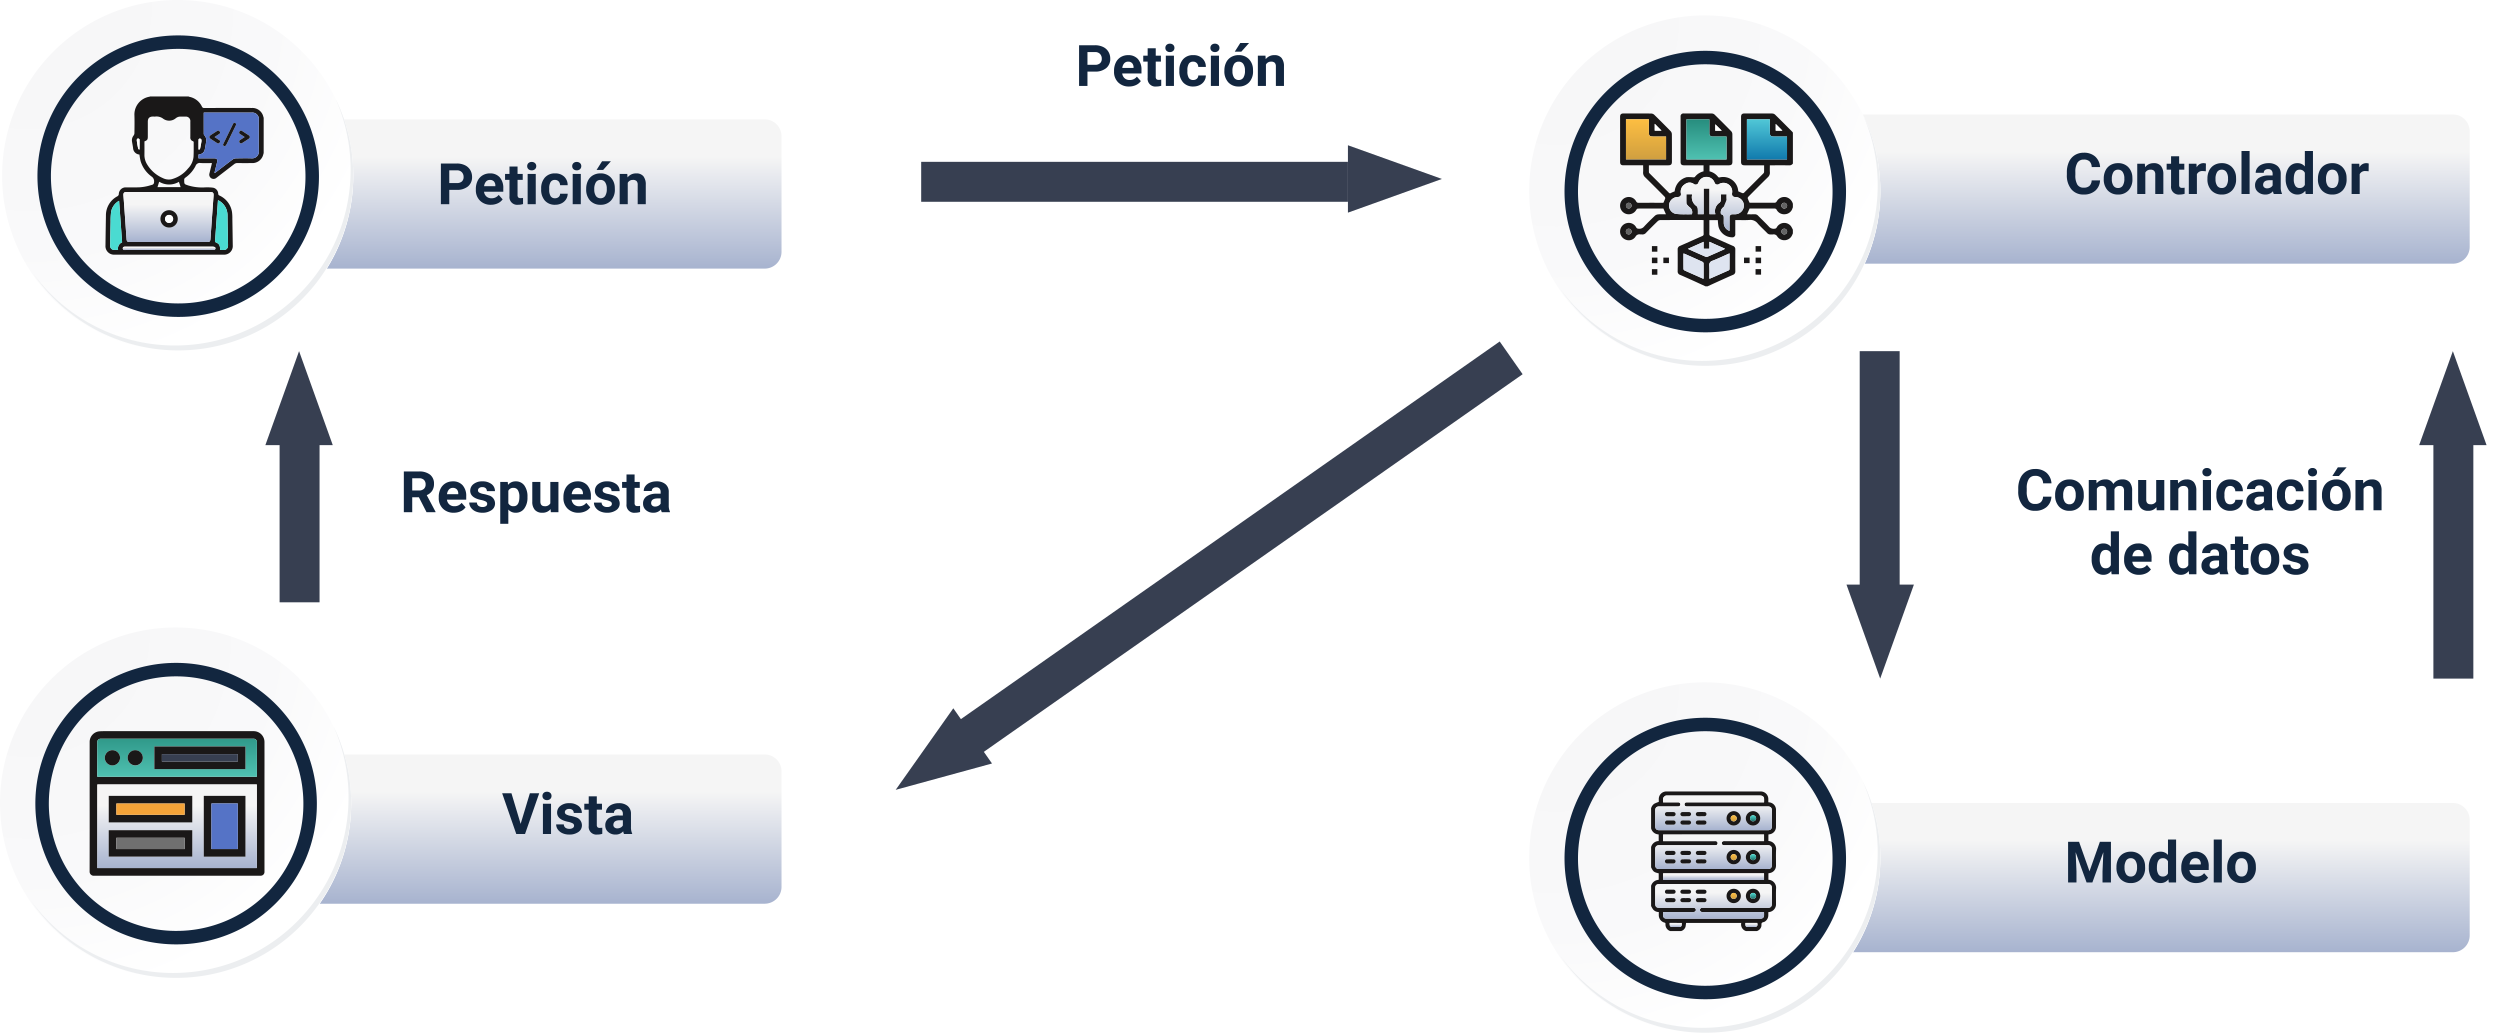 <svg xmlns="http://www.w3.org/2000/svg" xmlns:xlink="http://www.w3.org/1999/xlink" width="742.207" height="306.827" viewBox="0 0 742.207 306.827">
  <defs>
    <linearGradient id="linear-gradient" x1="0.5" x2="0.5" y2="1" gradientUnits="objectBoundingBox">
      <stop offset="0" stop-color="#f5f5f5"/>
      <stop offset="0.25" stop-color="#f5f5f5"/>
      <stop offset="1" stop-color="#a7b3cf"/>
    </linearGradient>
    <filter id="Trazado_238786" x="69.783" y="26.438" width="171.242" height="62.298" filterUnits="userSpaceOnUse">
      <feOffset dy="3" input="SourceAlpha"/>
      <feGaussianBlur stdDeviation="3" result="blur"/>
      <feFlood flood-opacity="0.161"/>
      <feComposite operator="in" in2="blur"/>
      <feComposite in="SourceGraphic"/>
    </filter>
    <filter id="Trazado_238790" x="69.783" y="214.991" width="171.242" height="62.298" filterUnits="userSpaceOnUse">
      <feOffset dy="3" input="SourceAlpha"/>
      <feGaussianBlur stdDeviation="3" result="blur-2"/>
      <feFlood flood-opacity="0.161"/>
      <feComposite operator="in" in2="blur-2"/>
      <feComposite in="SourceGraphic"/>
    </filter>
    <filter id="Trazado_238792" x="533.659" y="24.977" width="208.548" height="62.298" filterUnits="userSpaceOnUse">
      <feOffset dy="3" input="SourceAlpha"/>
      <feGaussianBlur stdDeviation="3" result="blur-3"/>
      <feFlood flood-opacity="0.161"/>
      <feComposite operator="in" in2="blur-3"/>
      <feComposite in="SourceGraphic"/>
    </filter>
    <filter id="Trazado_238793" x="533.659" y="229.388" width="208.548" height="62.298" filterUnits="userSpaceOnUse">
      <feOffset dy="3" input="SourceAlpha"/>
      <feGaussianBlur stdDeviation="3" result="blur-4"/>
      <feFlood flood-opacity="0.161"/>
      <feComposite operator="in" in2="blur-4"/>
      <feComposite in="SourceGraphic"/>
    </filter>
    <radialGradient id="radial-gradient" cx="0.076" cy="0.019" r="1.465" gradientTransform="translate(0.001)" gradientUnits="objectBoundingBox">
      <stop offset="0" stop-color="#f6f6f7"/>
      <stop offset="0.477" stop-color="#f9f9fa"/>
      <stop offset="0.715" stop-color="#fff"/>
    </radialGradient>
    <clipPath id="clip-path">
      <rect id="Rectángulo_58272" data-name="Rectángulo 58272" width="51.923" height="42.926" fill="none"/>
    </clipPath>
    <linearGradient id="linear-gradient-6" x1="0.5" x2="0.5" y2="1" gradientUnits="objectBoundingBox">
      <stop offset="0" stop-color="#278d7e"/>
      <stop offset="1" stop-color="#4fc1b1"/>
    </linearGradient>
    <clipPath id="clip-path-2">
      <rect id="Rectángulo_58273" data-name="Rectángulo 58273" width="46.966" height="46.961" fill="none"/>
    </clipPath>
    <clipPath id="clip-path-3">
      <rect id="Rectángulo_58265" data-name="Rectángulo 58265" width="51.304" height="51.315" fill="none"/>
    </clipPath>
    <linearGradient id="linear-gradient-10" x1="0.5" x2="0.5" y2="1" gradientUnits="objectBoundingBox">
      <stop offset="0" stop-color="#fdbe41"/>
      <stop offset="1" stop-color="#d09f40"/>
    </linearGradient>
    <linearGradient id="linear-gradient-12" x1="0.5" x2="0.5" y2="1" gradientUnits="objectBoundingBox">
      <stop offset="0" stop-color="#50c7d6"/>
      <stop offset="1" stop-color="#117aad"/>
    </linearGradient>
    <clipPath id="clip-path-4">
      <rect id="Rectángulo_58267" data-name="Rectángulo 58267" width="37.098" height="41.452" fill="none"/>
    </clipPath>
    <linearGradient id="linear-gradient-19" x1="0.5" x2="0.5" y2="1" gradientUnits="objectBoundingBox">
      <stop offset="0" stop-color="#4adbd1"/>
      <stop offset="1" stop-color="#256e69"/>
    </linearGradient>
  </defs>
  <g id="Grupo_183824" data-name="Grupo 183824" transform="translate(-4367 4212.705)">
    <g id="Grupo_183819" data-name="Grupo 183819">
      <g transform="matrix(1, 0, 0, 1, 4367, -4212.7)" filter="url(#Trazado_238786)">
        <path id="Trazado_238786-2" data-name="Trazado 238786" d="M5,0H148.242a5,5,0,0,1,5,5V39.3a5,5,0,0,1-5,5H5a5,5,0,0,1-5-5V5A5,5,0,0,1,5,0Z" transform="translate(78.78 32.44)" fill="url(#linear-gradient)"/>
      </g>
      <g transform="matrix(1, 0, 0, 1, 4367, -4212.7)" filter="url(#Trazado_238790)">
        <path id="Trazado_238790-2" data-name="Trazado 238790" d="M5,0H148.242a5,5,0,0,1,5,5V39.3a5,5,0,0,1-5,5H5a5,5,0,0,1-5-5V5A5,5,0,0,1,5,0Z" transform="translate(78.78 220.99)" fill="url(#linear-gradient)"/>
      </g>
      <g transform="matrix(1, 0, 0, 1, 4367, -4212.7)" filter="url(#Trazado_238792)">
        <path id="Trazado_238792-2" data-name="Trazado 238792" d="M5,0H185.548a5,5,0,0,1,5,5V39.3a5,5,0,0,1-5,5H5a5,5,0,0,1-5-5V5A5,5,0,0,1,5,0Z" transform="translate(542.66 30.98)" fill="url(#linear-gradient)"/>
      </g>
      <g transform="matrix(1, 0, 0, 1, 4367, -4212.7)" filter="url(#Trazado_238793)">
        <path id="Trazado_238793-2" data-name="Trazado 238793" d="M5,0H185.548a5,5,0,0,1,5,5V39.3a5,5,0,0,1-5,5H5a5,5,0,0,1-5-5V5A5,5,0,0,1,5,0Z" transform="translate(542.66 235.39)" fill="url(#linear-gradient)"/>
      </g>
      <path id="Trazado_238787" data-name="Trazado 238787" d="M3.569-4.258V0H1.079V-12.086H5.794a5.455,5.455,0,0,1,2.395.5,3.67,3.67,0,0,1,1.59,1.415,3.946,3.946,0,0,1,.556,2.088,3.47,3.47,0,0,1-1.216,2.8A5.065,5.065,0,0,1,5.752-4.258Zm0-2.017H5.794A2.187,2.187,0,0,0,7.3-6.74a1.691,1.691,0,0,0,.519-1.328A1.994,1.994,0,0,0,7.3-9.5a1.953,1.953,0,0,0-1.444-.564H3.569ZM15.913.166A4.409,4.409,0,0,1,12.7-1.046a4.308,4.308,0,0,1-1.241-3.229v-.232a5.426,5.426,0,0,1,.523-2.42A3.838,3.838,0,0,1,13.46-8.571a4.159,4.159,0,0,1,2.187-.577,3.727,3.727,0,0,1,2.9,1.162,4.722,4.722,0,0,1,1.058,3.3v.979H13.887a2.229,2.229,0,0,0,.7,1.411,2.12,2.12,0,0,0,1.482.531,2.589,2.589,0,0,0,2.167-1l1.179,1.32A3.6,3.6,0,0,1,17.955-.261,4.793,4.793,0,0,1,15.913.166Zm-.274-7.379a1.5,1.5,0,0,0-1.158.484,2.5,2.5,0,0,0-.569,1.384h3.337v-.192a1.786,1.786,0,0,0-.432-1.238A1.547,1.547,0,0,0,15.639-7.213Zm8.2-3.976v2.208h1.536v1.76H23.84v4.482a1.07,1.07,0,0,0,.191.714.959.959,0,0,0,.73.216,3.826,3.826,0,0,0,.706-.058V-.05a4.939,4.939,0,0,1-1.453.216,2.29,2.29,0,0,1-2.573-2.548V-7.222H20.129v-1.76h1.312v-2.208ZM29.244,0H26.836V-8.981h2.407ZM26.7-11.306a1.181,1.181,0,0,1,.361-.888,1.356,1.356,0,0,1,.984-.349,1.36,1.36,0,0,1,.979.349,1.175,1.175,0,0,1,.365.888,1.178,1.178,0,0,1-.369.9,1.363,1.363,0,0,1-.975.349,1.363,1.363,0,0,1-.975-.349A1.178,1.178,0,0,1,26.7-11.306Zm8.259,9.538a1.573,1.573,0,0,0,1.079-.365,1.28,1.28,0,0,0,.432-.971h2.25a3.077,3.077,0,0,1-.5,1.673A3.286,3.286,0,0,1,36.876-.253,4.2,4.2,0,0,1,35,.166a3.9,3.9,0,0,1-3.038-1.224,4.845,4.845,0,0,1-1.112-3.383V-4.6a4.79,4.79,0,0,1,1.1-3.312,3.854,3.854,0,0,1,3.03-1.237,3.778,3.778,0,0,1,2.7.959,3.4,3.4,0,0,1,1.033,2.552h-2.25a1.648,1.648,0,0,0-.432-1.139,1.439,1.439,0,0,0-1.1-.438,1.445,1.445,0,0,0-1.266.611,3.541,3.541,0,0,0-.427,1.983v.249a3.586,3.586,0,0,0,.423,2A1.463,1.463,0,0,0,34.955-1.768ZM42.616,0H40.209V-8.981h2.407ZM40.068-11.306a1.181,1.181,0,0,1,.361-.888,1.356,1.356,0,0,1,.984-.349,1.36,1.36,0,0,1,.979.349,1.175,1.175,0,0,1,.365.888,1.178,1.178,0,0,1-.369.9,1.363,1.363,0,0,1-.975.349,1.363,1.363,0,0,1-.975-.349A1.178,1.178,0,0,1,40.068-11.306Zm4.15,6.732a5.327,5.327,0,0,1,.515-2.382,3.767,3.767,0,0,1,1.482-1.619,4.323,4.323,0,0,1,2.245-.573,4.09,4.09,0,0,1,2.968,1.112A4.464,4.464,0,0,1,52.71-5.014l.017.614a4.694,4.694,0,0,1-1.154,3.316,4.011,4.011,0,0,1-3.1,1.249,4.031,4.031,0,0,1-3.1-1.245,4.777,4.777,0,0,1-1.158-3.387Zm2.4.17A3.357,3.357,0,0,0,47.1-2.446a1.588,1.588,0,0,0,1.378.678,1.592,1.592,0,0,0,1.361-.669,3.674,3.674,0,0,0,.49-2.141,3.324,3.324,0,0,0-.49-1.945,1.592,1.592,0,0,0-1.378-.69,1.566,1.566,0,0,0-1.361.686A3.735,3.735,0,0,0,46.617-4.4Zm2.316-8.347h2.615l-2.3,2.573H47.3Zm7.479,3.769.075,1.038a3.136,3.136,0,0,1,2.582-1.2,2.606,2.606,0,0,1,2.125.838A3.912,3.912,0,0,1,61.907-5.8V0h-2.4V-5.757a1.562,1.562,0,0,0-.332-1.111,1.484,1.484,0,0,0-1.1-.345,1.65,1.65,0,0,0-1.519.865V0h-2.4V-8.981Z" transform="translate(4496.813 -4152.078)" fill="#12263f"/>
      <path id="Trazado_238791" data-name="Trazado 238791" d="M5.545-3l2.739-9.089h2.772L6.848,0H4.25L.058-12.086H2.822Zm9.023,3H12.161V-8.981h2.407ZM12.02-11.306a1.181,1.181,0,0,1,.361-.888,1.356,1.356,0,0,1,.984-.349,1.36,1.36,0,0,1,.979.349,1.175,1.175,0,0,1,.365.888,1.178,1.178,0,0,1-.369.9,1.363,1.363,0,0,1-.975.349,1.363,1.363,0,0,1-.975-.349A1.178,1.178,0,0,1,12.02-11.306Zm9.388,8.824a.773.773,0,0,0-.436-.693,4.95,4.95,0,0,0-1.4-.452q-3.2-.672-3.2-2.723a2.468,2.468,0,0,1,.992-2,4,4,0,0,1,2.594-.8,4.307,4.307,0,0,1,2.735.805A2.538,2.538,0,0,1,23.715-6.25h-2.4a1.161,1.161,0,0,0-.332-.851,1.405,1.405,0,0,0-1.038-.336,1.436,1.436,0,0,0-.938.274.865.865,0,0,0-.332.7.739.739,0,0,0,.378.643,3.885,3.885,0,0,0,1.274.423,10.407,10.407,0,0,1,1.511.4,2.482,2.482,0,0,1,1.9,2.416A2.343,2.343,0,0,1,22.686-.594a4.548,4.548,0,0,1-2.723.76,4.75,4.75,0,0,1-2-.4,3.363,3.363,0,0,1-1.374-1.1,2.565,2.565,0,0,1-.5-1.515h2.274a1.252,1.252,0,0,0,.473.979,1.877,1.877,0,0,0,1.179.34A1.737,1.737,0,0,0,21.055-1.8.814.814,0,0,0,21.408-2.482Zm6.749-8.708v2.208h1.536v1.76H28.156v4.482a1.07,1.07,0,0,0,.191.714.959.959,0,0,0,.73.216,3.826,3.826,0,0,0,.706-.058V-.05a4.939,4.939,0,0,1-1.453.216,2.29,2.29,0,0,1-2.573-2.548V-7.222H24.446v-1.76h1.312v-2.208ZM36.233,0a2.664,2.664,0,0,1-.241-.805,2.9,2.9,0,0,1-2.266.971A3.189,3.189,0,0,1,31.539-.6a2.456,2.456,0,0,1-.867-1.926A2.538,2.538,0,0,1,31.73-4.715a5.222,5.222,0,0,1,3.059-.772h1.1V-6a1.48,1.48,0,0,0-.32-1,1.257,1.257,0,0,0-1.009-.374,1.429,1.429,0,0,0-.95.291.987.987,0,0,0-.344.8h-2.4a2.41,2.41,0,0,1,.481-1.444A3.182,3.182,0,0,1,32.713-8.77a4.961,4.961,0,0,1,1.976-.378,3.92,3.92,0,0,1,2.635.834A2.918,2.918,0,0,1,38.3-5.968v3.893a4.294,4.294,0,0,0,.357,1.934V0ZM34.249-1.668a2.066,2.066,0,0,0,.979-.237,1.554,1.554,0,0,0,.664-.635V-4.084H35q-1.8,0-1.917,1.245L33.07-2.7a.96.96,0,0,0,.315.739A1.225,1.225,0,0,0,34.249-1.668Z" transform="translate(4516.024 -3965.105)" fill="#12263f"/>
      <path id="Trazado_238795" data-name="Trazado 238795" d="M10.567-4.026A4.277,4.277,0,0,1,9.127-.955,5.058,5.058,0,0,1,5.7.166,4.548,4.548,0,0,1,2.046-1.4a6.416,6.416,0,0,1-1.332-4.3v-.739A7.245,7.245,0,0,1,1.328-9.5a4.6,4.6,0,0,1,1.756-2.038,4.918,4.918,0,0,1,2.652-.71,4.927,4.927,0,0,1,3.37,1.121,4.6,4.6,0,0,1,1.478,3.146H8.093a2.524,2.524,0,0,0-.652-1.7,2.413,2.413,0,0,0-1.706-.527,2.116,2.116,0,0,0-1.864.892,5,5,0,0,0-.635,2.768v.913a5.352,5.352,0,0,0,.594,2.864,2.077,2.077,0,0,0,1.872.9,2.458,2.458,0,0,0,1.722-.527,2.381,2.381,0,0,0,.652-1.631Zm1.1-.548a5.327,5.327,0,0,1,.515-2.382,3.768,3.768,0,0,1,1.482-1.619,4.323,4.323,0,0,1,2.245-.573A4.09,4.09,0,0,1,18.88-8.035a4.464,4.464,0,0,1,1.282,3.021l.017.614a4.694,4.694,0,0,1-1.154,3.316,4.011,4.011,0,0,1-3.1,1.249,4.031,4.031,0,0,1-3.1-1.245,4.777,4.777,0,0,1-1.158-3.387Zm2.4.17a3.357,3.357,0,0,0,.481,1.958,1.588,1.588,0,0,0,1.378.678,1.592,1.592,0,0,0,1.361-.669,3.674,3.674,0,0,0,.49-2.141,3.324,3.324,0,0,0-.49-1.945,1.592,1.592,0,0,0-1.378-.69,1.566,1.566,0,0,0-1.361.686A3.735,3.735,0,0,0,14.07-4.4Zm9.795-4.578.075,1.038a3.136,3.136,0,0,1,2.582-1.2,2.606,2.606,0,0,1,2.125.838A3.912,3.912,0,0,1,29.36-5.8V0h-2.4V-5.757a1.562,1.562,0,0,0-.332-1.111,1.484,1.484,0,0,0-1.1-.345,1.65,1.65,0,0,0-1.519.865V0h-2.4V-8.981ZM34.05-11.189v2.208h1.536v1.76H34.05v4.482a1.07,1.07,0,0,0,.191.714.959.959,0,0,0,.73.216,3.826,3.826,0,0,0,.706-.058V-.05a4.939,4.939,0,0,1-1.453.216,2.29,2.29,0,0,1-2.573-2.548V-7.222H30.339v-1.76h1.312v-2.208Zm7.919,4.458a6.517,6.517,0,0,0-.863-.066,1.757,1.757,0,0,0-1.785.921V0h-2.4V-8.981h2.266l.066,1.071a2.223,2.223,0,0,1,2-1.237A2.514,2.514,0,0,1,42-9.04Zm.481,2.158a5.327,5.327,0,0,1,.515-2.382,3.767,3.767,0,0,1,1.482-1.619,4.323,4.323,0,0,1,2.245-.573,4.09,4.09,0,0,1,2.968,1.112,4.464,4.464,0,0,1,1.282,3.021l.017.614A4.694,4.694,0,0,1,49.8-1.083a4.011,4.011,0,0,1-3.1,1.249,4.031,4.031,0,0,1-3.1-1.245A4.777,4.777,0,0,1,42.45-4.466Zm2.4.17a3.357,3.357,0,0,0,.481,1.958,1.588,1.588,0,0,0,1.378.678,1.592,1.592,0,0,0,1.361-.669,3.674,3.674,0,0,0,.49-2.141,3.324,3.324,0,0,0-.49-1.945,1.592,1.592,0,0,0-1.378-.69,1.566,1.566,0,0,0-1.361.686A3.735,3.735,0,0,0,44.849-4.4ZM54.968,0H52.561V-12.75h2.407Zm7.18,0a2.664,2.664,0,0,1-.241-.805,2.9,2.9,0,0,1-2.266.971A3.189,3.189,0,0,1,57.454-.6a2.456,2.456,0,0,1-.867-1.926,2.538,2.538,0,0,1,1.058-2.191A5.222,5.222,0,0,1,60.7-5.487h1.1V-6a1.48,1.48,0,0,0-.32-1,1.257,1.257,0,0,0-1.009-.374,1.429,1.429,0,0,0-.95.291.987.987,0,0,0-.344.8h-2.4a2.41,2.41,0,0,1,.481-1.444A3.182,3.182,0,0,1,58.628-8.77,4.961,4.961,0,0,1,60.6-9.147a3.92,3.92,0,0,1,2.635.834,2.918,2.918,0,0,1,.975,2.345v3.893a4.294,4.294,0,0,0,.357,1.934V0ZM60.164-1.668a2.066,2.066,0,0,0,.979-.237,1.554,1.554,0,0,0,.664-.635V-4.084h-.9q-1.8,0-1.917,1.245l-.008.141a.96.96,0,0,0,.315.739A1.225,1.225,0,0,0,60.164-1.668Zm5.52-2.889A5.413,5.413,0,0,1,66.626-7.9,3.057,3.057,0,0,1,69.2-9.147a2.751,2.751,0,0,1,2.167.979V-12.75h2.407V0H71.611l-.116-.955A2.823,2.823,0,0,1,69.187.166a3.049,3.049,0,0,1-2.544-1.249A5.587,5.587,0,0,1,65.684-4.557Zm2.4.171a3.565,3.565,0,0,0,.44,1.943,1.432,1.432,0,0,0,1.278.675A1.6,1.6,0,0,0,71.37-2.71V-6.271a1.582,1.582,0,0,0-1.552-.942Q68.083-7.213,68.083-4.386Zm7.18-.187a5.326,5.326,0,0,1,.515-2.382A3.768,3.768,0,0,1,77.26-8.575,4.323,4.323,0,0,1,79.5-9.147a4.09,4.09,0,0,1,2.968,1.112,4.464,4.464,0,0,1,1.282,3.021l.017.614a4.694,4.694,0,0,1-1.154,3.316,4.011,4.011,0,0,1-3.1,1.249,4.031,4.031,0,0,1-3.1-1.245,4.777,4.777,0,0,1-1.158-3.387Zm2.4.17a3.357,3.357,0,0,0,.481,1.958,1.588,1.588,0,0,0,1.378.678,1.592,1.592,0,0,0,1.361-.669,3.674,3.674,0,0,0,.49-2.141,3.324,3.324,0,0,0-.49-1.945,1.592,1.592,0,0,0-1.378-.69,1.566,1.566,0,0,0-1.361.686A3.736,3.736,0,0,0,77.662-4.4ZM90.3-6.732a6.517,6.517,0,0,0-.863-.066,1.757,1.757,0,0,0-1.785.921V0h-2.4V-8.981h2.266l.066,1.071a2.223,2.223,0,0,1,2-1.237,2.514,2.514,0,0,1,.747.108Z" transform="translate(4979.901 -4155.118)" fill="#12263f"/>
      <path id="Trazado_238796" data-name="Trazado 238796" d="M4.333-12.086l3.1,8.766,3.088-8.766H13.8V0H11.3V-3.3l.249-5.7L8.284,0H6.574L3.32-9,3.569-3.3V0H1.079V-12.086ZM15.439-4.574a5.327,5.327,0,0,1,.515-2.382,3.768,3.768,0,0,1,1.482-1.619,4.323,4.323,0,0,1,2.245-.573,4.09,4.09,0,0,1,2.968,1.112,4.464,4.464,0,0,1,1.282,3.021l.017.614a4.694,4.694,0,0,1-1.154,3.316A4.011,4.011,0,0,1,19.7.166a4.031,4.031,0,0,1-3.1-1.245,4.777,4.777,0,0,1-1.158-3.387Zm2.4.17a3.357,3.357,0,0,0,.481,1.958,1.588,1.588,0,0,0,1.378.678,1.592,1.592,0,0,0,1.361-.669,3.674,3.674,0,0,0,.49-2.141,3.324,3.324,0,0,0-.49-1.945,1.592,1.592,0,0,0-1.378-.69,1.566,1.566,0,0,0-1.361.686A3.735,3.735,0,0,0,17.838-4.4Zm7.213-.154A5.413,5.413,0,0,1,25.994-7.9a3.057,3.057,0,0,1,2.577-1.245,2.751,2.751,0,0,1,2.167.979V-12.75h2.407V0H30.979l-.116-.955A2.823,2.823,0,0,1,28.555.166,3.049,3.049,0,0,1,26.01-1.083,5.587,5.587,0,0,1,25.052-4.557Zm2.4.171a3.565,3.565,0,0,0,.44,1.943,1.432,1.432,0,0,0,1.278.675,1.6,1.6,0,0,0,1.569-.942V-6.271a1.582,1.582,0,0,0-1.552-.942Q27.451-7.213,27.451-4.386ZM39.138.166a4.409,4.409,0,0,1-3.217-1.212,4.308,4.308,0,0,1-1.241-3.229v-.232a5.426,5.426,0,0,1,.523-2.42,3.838,3.838,0,0,1,1.482-1.644,4.159,4.159,0,0,1,2.187-.577,3.727,3.727,0,0,1,2.9,1.162,4.722,4.722,0,0,1,1.058,3.3v.979H37.113a2.229,2.229,0,0,0,.7,1.411,2.12,2.12,0,0,0,1.482.531,2.589,2.589,0,0,0,2.167-1l1.179,1.32A3.6,3.6,0,0,1,41.18-.261,4.793,4.793,0,0,1,39.138.166Zm-.274-7.379a1.5,1.5,0,0,0-1.158.484,2.5,2.5,0,0,0-.569,1.384h3.337v-.192a1.786,1.786,0,0,0-.432-1.238A1.547,1.547,0,0,0,38.864-7.213ZM46.725,0H44.318V-12.75h2.407Zm1.6-4.574a5.327,5.327,0,0,1,.515-2.382,3.767,3.767,0,0,1,1.482-1.619,4.323,4.323,0,0,1,2.245-.573,4.09,4.09,0,0,1,2.968,1.112,4.464,4.464,0,0,1,1.282,3.021l.017.614a4.694,4.694,0,0,1-1.154,3.316,4.011,4.011,0,0,1-3.1,1.249,4.031,4.031,0,0,1-3.1-1.245,4.777,4.777,0,0,1-1.158-3.387Zm2.4.17a3.357,3.357,0,0,0,.481,1.958,1.588,1.588,0,0,0,1.378.678,1.592,1.592,0,0,0,1.361-.669,3.674,3.674,0,0,0,.49-2.141,3.324,3.324,0,0,0-.49-1.945,1.592,1.592,0,0,0-1.378-.69,1.566,1.566,0,0,0-1.361.686A3.735,3.735,0,0,0,50.726-4.4Z" transform="translate(4979.901 -3950.707)" fill="#12263f"/>
      <path id="Trazado_238788" data-name="Trazado 238788" d="M3.569-4.258V0H1.079V-12.086H5.794a5.455,5.455,0,0,1,2.395.5,3.67,3.67,0,0,1,1.59,1.415,3.946,3.946,0,0,1,.556,2.088,3.47,3.47,0,0,1-1.216,2.8A5.065,5.065,0,0,1,5.752-4.258Zm0-2.017H5.794A2.187,2.187,0,0,0,7.3-6.74a1.691,1.691,0,0,0,.519-1.328A1.994,1.994,0,0,0,7.3-9.5a1.953,1.953,0,0,0-1.444-.564H3.569ZM15.913.166A4.409,4.409,0,0,1,12.7-1.046a4.308,4.308,0,0,1-1.241-3.229v-.232a5.426,5.426,0,0,1,.523-2.42A3.838,3.838,0,0,1,13.46-8.571a4.159,4.159,0,0,1,2.187-.577,3.727,3.727,0,0,1,2.9,1.162,4.722,4.722,0,0,1,1.058,3.3v.979H13.887a2.229,2.229,0,0,0,.7,1.411,2.12,2.12,0,0,0,1.482.531,2.589,2.589,0,0,0,2.167-1l1.179,1.32A3.6,3.6,0,0,1,17.955-.261,4.793,4.793,0,0,1,15.913.166Zm-.274-7.379a1.5,1.5,0,0,0-1.158.484,2.5,2.5,0,0,0-.569,1.384h3.337v-.192a1.786,1.786,0,0,0-.432-1.238A1.547,1.547,0,0,0,15.639-7.213Zm8.2-3.976v2.208h1.536v1.76H23.84v4.482a1.07,1.07,0,0,0,.191.714.959.959,0,0,0,.73.216,3.826,3.826,0,0,0,.706-.058V-.05a4.939,4.939,0,0,1-1.453.216,2.29,2.29,0,0,1-2.573-2.548V-7.222H20.129v-1.76h1.312v-2.208ZM29.244,0H26.836V-8.981h2.407ZM26.7-11.306a1.181,1.181,0,0,1,.361-.888,1.356,1.356,0,0,1,.984-.349,1.36,1.36,0,0,1,.979.349,1.175,1.175,0,0,1,.365.888,1.178,1.178,0,0,1-.369.9,1.363,1.363,0,0,1-.975.349,1.363,1.363,0,0,1-.975-.349A1.178,1.178,0,0,1,26.7-11.306Zm8.259,9.538a1.573,1.573,0,0,0,1.079-.365,1.28,1.28,0,0,0,.432-.971h2.25a3.077,3.077,0,0,1-.5,1.673A3.286,3.286,0,0,1,36.876-.253,4.2,4.2,0,0,1,35,.166a3.9,3.9,0,0,1-3.038-1.224,4.845,4.845,0,0,1-1.112-3.383V-4.6a4.79,4.79,0,0,1,1.1-3.312,3.854,3.854,0,0,1,3.03-1.237,3.778,3.778,0,0,1,2.7.959,3.4,3.4,0,0,1,1.033,2.552h-2.25a1.648,1.648,0,0,0-.432-1.139,1.439,1.439,0,0,0-1.1-.438,1.445,1.445,0,0,0-1.266.611,3.541,3.541,0,0,0-.427,1.983v.249a3.586,3.586,0,0,0,.423,2A1.463,1.463,0,0,0,34.955-1.768ZM42.616,0H40.209V-8.981h2.407ZM40.068-11.306a1.181,1.181,0,0,1,.361-.888,1.356,1.356,0,0,1,.984-.349,1.36,1.36,0,0,1,.979.349,1.175,1.175,0,0,1,.365.888,1.178,1.178,0,0,1-.369.9,1.363,1.363,0,0,1-.975.349,1.363,1.363,0,0,1-.975-.349A1.178,1.178,0,0,1,40.068-11.306Zm4.15,6.732a5.327,5.327,0,0,1,.515-2.382,3.767,3.767,0,0,1,1.482-1.619,4.323,4.323,0,0,1,2.245-.573,4.09,4.09,0,0,1,2.968,1.112A4.464,4.464,0,0,1,52.71-5.014l.017.614a4.694,4.694,0,0,1-1.154,3.316,4.011,4.011,0,0,1-3.1,1.249,4.031,4.031,0,0,1-3.1-1.245,4.777,4.777,0,0,1-1.158-3.387Zm2.4.17A3.357,3.357,0,0,0,47.1-2.446a1.588,1.588,0,0,0,1.378.678,1.592,1.592,0,0,0,1.361-.669,3.674,3.674,0,0,0,.49-2.141,3.324,3.324,0,0,0-.49-1.945,1.592,1.592,0,0,0-1.378-.69,1.566,1.566,0,0,0-1.361.686A3.735,3.735,0,0,0,46.617-4.4Zm2.316-8.347h2.615l-2.3,2.573H47.3Zm7.479,3.769.075,1.038a3.136,3.136,0,0,1,2.582-1.2,2.606,2.606,0,0,1,2.125.838A3.912,3.912,0,0,1,61.907-5.8V0h-2.4V-5.757a1.562,1.562,0,0,0-.332-1.111,1.484,1.484,0,0,0-1.1-.345,1.65,1.65,0,0,0-1.519.865V0h-2.4V-8.981Z" transform="translate(4686.28 -4187.188)" fill="#12263f"/>
      <path id="Trazado_238789" data-name="Trazado 238789" d="M5.553-4.424H3.569V0H1.079V-12.086H5.57a5.076,5.076,0,0,1,3.3.955,3.3,3.3,0,0,1,1.162,2.7A3.718,3.718,0,0,1,9.5-6.371,3.651,3.651,0,0,1,7.877-5.055L10.492-.116V0H7.819ZM3.569-6.441H5.578a2.057,2.057,0,0,0,1.453-.477,1.706,1.706,0,0,0,.515-1.316A1.826,1.826,0,0,0,7.06-9.579a2.018,2.018,0,0,0-1.49-.49h-2ZM15.9.166a4.409,4.409,0,0,1-3.217-1.212,4.308,4.308,0,0,1-1.241-3.229v-.232a5.426,5.426,0,0,1,.523-2.42,3.838,3.838,0,0,1,1.482-1.644,4.159,4.159,0,0,1,2.187-.577,3.727,3.727,0,0,1,2.9,1.162A4.722,4.722,0,0,1,19.6-4.69v.979H13.879a2.229,2.229,0,0,0,.7,1.411,2.12,2.12,0,0,0,1.482.531,2.589,2.589,0,0,0,2.167-1l1.179,1.32A3.6,3.6,0,0,1,17.946-.261,4.793,4.793,0,0,1,15.9.166ZM15.63-7.213a1.5,1.5,0,0,0-1.158.484A2.5,2.5,0,0,0,13.9-5.346h3.337v-.192a1.786,1.786,0,0,0-.432-1.238A1.547,1.547,0,0,0,15.63-7.213ZM25.824-2.482a.773.773,0,0,0-.436-.693,4.95,4.95,0,0,0-1.4-.452q-3.2-.672-3.2-2.723a2.468,2.468,0,0,1,.992-2,4,4,0,0,1,2.594-.8,4.307,4.307,0,0,1,2.735.805A2.538,2.538,0,0,1,28.131-6.25h-2.4A1.161,1.161,0,0,0,25.4-7.1a1.405,1.405,0,0,0-1.038-.336,1.436,1.436,0,0,0-.938.274.865.865,0,0,0-.332.7.739.739,0,0,0,.378.643,3.885,3.885,0,0,0,1.274.423,10.407,10.407,0,0,1,1.511.4,2.482,2.482,0,0,1,1.9,2.416A2.343,2.343,0,0,1,27.1-.594a4.548,4.548,0,0,1-2.723.76,4.75,4.75,0,0,1-2-.4A3.363,3.363,0,0,1,21-1.341a2.565,2.565,0,0,1-.5-1.515h2.274a1.252,1.252,0,0,0,.473.979,1.877,1.877,0,0,0,1.179.34A1.737,1.737,0,0,0,25.471-1.8.814.814,0,0,0,25.824-2.482ZM37.785-4.408a5.387,5.387,0,0,1-.942,3.324A3.021,3.021,0,0,1,34.3.166,2.8,2.8,0,0,1,32.1-.78V3.453H29.7V-8.981h2.225l.083.88a2.819,2.819,0,0,1,2.274-1.046,3.041,3.041,0,0,1,2.582,1.229,5.532,5.532,0,0,1,.921,3.387Zm-2.4-.183a3.554,3.554,0,0,0-.444-1.94,1.445,1.445,0,0,0-1.291-.683,1.57,1.57,0,0,0-1.552.866v3.689a1.6,1.6,0,0,0,1.569.891Q35.386-1.768,35.386-4.591ZM44.65-.913A3.008,3.008,0,0,1,42.193.166a2.837,2.837,0,0,1-2.2-.83A3.543,3.543,0,0,1,39.213-3.1V-8.981h2.4v5.809q0,1.4,1.278,1.4a1.732,1.732,0,0,0,1.677-.848V-8.981h2.407V0H44.716ZM52.917.166A4.409,4.409,0,0,1,49.7-1.046,4.308,4.308,0,0,1,48.46-4.275v-.232a5.426,5.426,0,0,1,.523-2.42,3.838,3.838,0,0,1,1.482-1.644,4.159,4.159,0,0,1,2.187-.577,3.727,3.727,0,0,1,2.9,1.162,4.722,4.722,0,0,1,1.058,3.3v.979H50.892a2.229,2.229,0,0,0,.7,1.411,2.12,2.12,0,0,0,1.482.531,2.589,2.589,0,0,0,2.167-1l1.179,1.32A3.6,3.6,0,0,1,54.959-.261,4.793,4.793,0,0,1,52.917.166Zm-.274-7.379a1.5,1.5,0,0,0-1.158.484,2.5,2.5,0,0,0-.569,1.384h3.337v-.192a1.786,1.786,0,0,0-.432-1.238A1.547,1.547,0,0,0,52.644-7.213ZM62.837-2.482a.773.773,0,0,0-.436-.693A4.95,4.95,0,0,0,61-3.627Q57.8-4.3,57.8-6.35a2.468,2.468,0,0,1,.992-2,4,4,0,0,1,2.594-.8,4.307,4.307,0,0,1,2.735.805A2.538,2.538,0,0,1,65.145-6.25h-2.4a1.161,1.161,0,0,0-.332-.851,1.405,1.405,0,0,0-1.038-.336,1.436,1.436,0,0,0-.938.274.865.865,0,0,0-.332.7.739.739,0,0,0,.378.643,3.885,3.885,0,0,0,1.274.423,10.407,10.407,0,0,1,1.511.4,2.482,2.482,0,0,1,1.9,2.416A2.343,2.343,0,0,1,64.115-.594a4.548,4.548,0,0,1-2.723.76,4.75,4.75,0,0,1-2-.4,3.363,3.363,0,0,1-1.374-1.1,2.565,2.565,0,0,1-.5-1.515h2.274a1.252,1.252,0,0,0,.473.979,1.877,1.877,0,0,0,1.179.34A1.737,1.737,0,0,0,62.484-1.8.814.814,0,0,0,62.837-2.482Zm6.749-8.708v2.208h1.536v1.76H69.585v4.482a1.07,1.07,0,0,0,.191.714.959.959,0,0,0,.73.216,3.826,3.826,0,0,0,.706-.058V-.05A4.939,4.939,0,0,1,69.76.166a2.29,2.29,0,0,1-2.573-2.548V-7.222H65.875v-1.76h1.312v-2.208ZM77.662,0a2.664,2.664,0,0,1-.241-.805,2.9,2.9,0,0,1-2.266.971A3.189,3.189,0,0,1,72.968-.6,2.456,2.456,0,0,1,72.1-2.523a2.538,2.538,0,0,1,1.058-2.191,5.222,5.222,0,0,1,3.059-.772h1.1V-6A1.48,1.48,0,0,0,77-7a1.257,1.257,0,0,0-1.009-.374,1.429,1.429,0,0,0-.95.291.987.987,0,0,0-.344.8H72.3a2.41,2.41,0,0,1,.481-1.444A3.182,3.182,0,0,1,74.143-8.77a4.961,4.961,0,0,1,1.976-.378,3.92,3.92,0,0,1,2.635.834,2.918,2.918,0,0,1,.975,2.345v3.893a4.294,4.294,0,0,0,.357,1.934V0ZM75.678-1.668a2.066,2.066,0,0,0,.979-.237,1.554,1.554,0,0,0,.664-.635V-4.084h-.9q-1.8,0-1.917,1.245L74.5-2.7a.96.96,0,0,0,.315.739A1.225,1.225,0,0,0,75.678-1.668Z" transform="translate(4485.813 -4060.648)" fill="#12263f"/>
      <path id="Trazado_238794" data-name="Trazado 238794" d="M-44.173-4.026a4.277,4.277,0,0,1-1.44,3.071A5.058,5.058,0,0,1-49.037.166,4.548,4.548,0,0,1-52.693-1.4a6.416,6.416,0,0,1-1.332-4.3v-.739A7.245,7.245,0,0,1-53.411-9.5a4.6,4.6,0,0,1,1.756-2.038A4.918,4.918,0,0,1-49-12.252a4.927,4.927,0,0,1,3.37,1.121,4.6,4.6,0,0,1,1.478,3.146h-2.49a2.524,2.524,0,0,0-.652-1.7A2.413,2.413,0,0,0-49-10.21a2.116,2.116,0,0,0-1.864.892A5,5,0,0,0-51.5-6.549v.913a5.352,5.352,0,0,0,.594,2.864,2.077,2.077,0,0,0,1.872.9,2.458,2.458,0,0,0,1.722-.527,2.381,2.381,0,0,0,.652-1.631Zm1.1-.548a5.327,5.327,0,0,1,.515-2.382,3.767,3.767,0,0,1,1.482-1.619,4.323,4.323,0,0,1,2.245-.573,4.09,4.09,0,0,1,2.968,1.112,4.464,4.464,0,0,1,1.282,3.021l.017.614a4.694,4.694,0,0,1-1.154,3.316A4.011,4.011,0,0,1-38.81.166a4.031,4.031,0,0,1-3.1-1.245,4.777,4.777,0,0,1-1.158-3.387Zm2.4.17a3.357,3.357,0,0,0,.481,1.958,1.588,1.588,0,0,0,1.378.678,1.592,1.592,0,0,0,1.361-.669,3.674,3.674,0,0,0,.49-2.141,3.324,3.324,0,0,0-.49-1.945,1.592,1.592,0,0,0-1.378-.69,1.566,1.566,0,0,0-1.361.686A3.735,3.735,0,0,0-40.67-4.4Zm9.836-4.578.075,1a3.156,3.156,0,0,1,2.582-1.17,2.4,2.4,0,0,1,2.382,1.37,3.084,3.084,0,0,1,2.7-1.37,2.679,2.679,0,0,1,2.175.851,3.911,3.911,0,0,1,.714,2.561V0h-2.407V-5.741a1.717,1.717,0,0,0-.3-1.119,1.322,1.322,0,0,0-1.054-.354,1.5,1.5,0,0,0-1.494,1.032L-25.454,0h-2.4V-5.732a1.7,1.7,0,0,0-.307-1.132,1.335,1.335,0,0,0-1.046-.349,1.554,1.554,0,0,0-1.478.849V0h-2.4V-8.981ZM-12.987-.913A3.008,3.008,0,0,1-15.444.166a2.837,2.837,0,0,1-2.2-.83A3.543,3.543,0,0,1-18.424-3.1V-8.981h2.4v5.809q0,1.4,1.278,1.4a1.732,1.732,0,0,0,1.677-.848V-8.981h2.407V0H-12.92Zm6.342-8.068.075,1.038a3.136,3.136,0,0,1,2.582-1.2,2.606,2.606,0,0,1,2.125.838A3.912,3.912,0,0,1-1.15-5.8V0h-2.4V-5.757a1.562,1.562,0,0,0-.332-1.111,1.484,1.484,0,0,0-1.1-.345A1.65,1.65,0,0,0-6.5-6.348V0H-8.9V-8.981ZM3.2,0H.793V-8.981H3.2ZM.652-11.306a1.181,1.181,0,0,1,.361-.888A1.356,1.356,0,0,1,2-12.542a1.36,1.36,0,0,1,.979.349,1.175,1.175,0,0,1,.365.888,1.178,1.178,0,0,1-.369.9A1.363,1.363,0,0,1,2-10.061a1.363,1.363,0,0,1-.975-.349A1.178,1.178,0,0,1,.652-11.306ZM8.911-1.768A1.573,1.573,0,0,0,9.99-2.133a1.28,1.28,0,0,0,.432-.971h2.25a3.077,3.077,0,0,1-.5,1.673A3.286,3.286,0,0,1,10.833-.253a4.2,4.2,0,0,1-1.88.419A3.9,3.9,0,0,1,5.914-1.058,4.845,4.845,0,0,1,4.8-4.441V-4.6a4.79,4.79,0,0,1,1.1-3.312,3.854,3.854,0,0,1,3.03-1.237,3.778,3.778,0,0,1,2.7.959,3.4,3.4,0,0,1,1.033,2.552h-2.25A1.648,1.648,0,0,0,9.99-6.775a1.439,1.439,0,0,0-1.1-.438A1.445,1.445,0,0,0,7.628-6.6,3.541,3.541,0,0,0,7.2-4.62v.249a3.586,3.586,0,0,0,.423,2A1.463,1.463,0,0,0,8.911-1.768ZM19.245,0A2.664,2.664,0,0,1,19-.805a2.9,2.9,0,0,1-2.266.971A3.189,3.189,0,0,1,14.551-.6a2.456,2.456,0,0,1-.867-1.926,2.538,2.538,0,0,1,1.058-2.191A5.222,5.222,0,0,1,17.8-5.487h1.1V-6a1.48,1.48,0,0,0-.32-1,1.257,1.257,0,0,0-1.009-.374,1.429,1.429,0,0,0-.95.291.987.987,0,0,0-.344.8h-2.4a2.41,2.41,0,0,1,.481-1.444A3.182,3.182,0,0,1,15.726-8.77,4.961,4.961,0,0,1,17.7-9.147a3.92,3.92,0,0,1,2.635.834,2.918,2.918,0,0,1,.975,2.345v3.893a4.294,4.294,0,0,0,.357,1.934V0ZM17.261-1.668a2.066,2.066,0,0,0,.979-.237,1.554,1.554,0,0,0,.664-.635V-4.084h-.9q-1.8,0-1.917,1.245l-.008.141a.96.96,0,0,0,.315.739A1.225,1.225,0,0,0,17.261-1.668Zm9.629-.1a1.573,1.573,0,0,0,1.079-.365A1.28,1.28,0,0,0,28.4-3.1h2.25a3.077,3.077,0,0,1-.5,1.673A3.286,3.286,0,0,1,28.812-.253a4.2,4.2,0,0,1-1.88.419,3.9,3.9,0,0,1-3.038-1.224,4.845,4.845,0,0,1-1.112-3.383V-4.6a4.79,4.79,0,0,1,1.1-3.312,3.854,3.854,0,0,1,3.03-1.237,3.778,3.778,0,0,1,2.7.959,3.4,3.4,0,0,1,1.033,2.552H28.4a1.648,1.648,0,0,0-.432-1.139,1.439,1.439,0,0,0-1.1-.438,1.445,1.445,0,0,0-1.266.611A3.541,3.541,0,0,0,25.18-4.62v.249a3.586,3.586,0,0,0,.423,2A1.463,1.463,0,0,0,26.89-1.768ZM34.552,0H32.145V-8.981h2.407ZM32-11.306a1.181,1.181,0,0,1,.361-.888,1.356,1.356,0,0,1,.984-.349,1.36,1.36,0,0,1,.979.349,1.175,1.175,0,0,1,.365.888,1.178,1.178,0,0,1-.369.9,1.363,1.363,0,0,1-.975.349,1.363,1.363,0,0,1-.975-.349A1.178,1.178,0,0,1,32-11.306Zm4.15,6.732a5.327,5.327,0,0,1,.515-2.382A3.767,3.767,0,0,1,38.15-8.575,4.323,4.323,0,0,1,40.4-9.147a4.09,4.09,0,0,1,2.968,1.112,4.464,4.464,0,0,1,1.282,3.021l.017.614a4.694,4.694,0,0,1-1.154,3.316,4.011,4.011,0,0,1-3.1,1.249,4.031,4.031,0,0,1-3.1-1.245,4.777,4.777,0,0,1-1.158-3.387Zm2.4.17a3.357,3.357,0,0,0,.481,1.958,1.588,1.588,0,0,0,1.378.678,1.592,1.592,0,0,0,1.361-.669,3.674,3.674,0,0,0,.49-2.141,3.324,3.324,0,0,0-.49-1.945,1.592,1.592,0,0,0-1.378-.69,1.566,1.566,0,0,0-1.361.686A3.735,3.735,0,0,0,38.553-4.4Zm2.316-8.347h2.615l-2.3,2.573H39.234Zm7.479,3.769.075,1.038A3.136,3.136,0,0,1,51-9.147a2.606,2.606,0,0,1,2.125.838A3.912,3.912,0,0,1,53.843-5.8V0h-2.4V-5.757a1.562,1.562,0,0,0-.332-1.111,1.484,1.484,0,0,0-1.1-.345,1.65,1.65,0,0,0-1.519.865V0h-2.4V-8.981ZM-32.224,14.443a5.413,5.413,0,0,1,.942-3.345A3.057,3.057,0,0,1-28.7,9.853a2.751,2.751,0,0,1,2.167.979V6.25h2.407V19H-26.3l-.116-.955a2.823,2.823,0,0,1-2.308,1.121,3.049,3.049,0,0,1-2.544-1.249A5.587,5.587,0,0,1-32.224,14.443Zm2.4.171a3.565,3.565,0,0,0,.44,1.943,1.432,1.432,0,0,0,1.278.675,1.6,1.6,0,0,0,1.569-.942V12.729a1.582,1.582,0,0,0-1.552-.942Q-29.825,11.787-29.825,14.614Zm11.688,4.552a4.409,4.409,0,0,1-3.217-1.212,4.308,4.308,0,0,1-1.241-3.229v-.232a5.426,5.426,0,0,1,.523-2.42,3.838,3.838,0,0,1,1.482-1.644A4.159,4.159,0,0,1-18.4,9.853a3.727,3.727,0,0,1,2.9,1.162,4.722,4.722,0,0,1,1.058,3.3v.979h-5.719a2.229,2.229,0,0,0,.7,1.411,2.12,2.12,0,0,0,1.482.531,2.589,2.589,0,0,0,2.167-1l1.179,1.32A3.6,3.6,0,0,1-16.1,18.739,4.793,4.793,0,0,1-18.137,19.166Zm-.274-7.379a1.5,1.5,0,0,0-1.158.484,2.5,2.5,0,0,0-.569,1.384H-16.8v-.192a1.786,1.786,0,0,0-.432-1.238A1.547,1.547,0,0,0-18.411,11.787Zm9.189,2.656A5.413,5.413,0,0,1-8.28,11.1,3.057,3.057,0,0,1-5.7,9.853a2.751,2.751,0,0,1,2.167.979V6.25h2.407V19H-3.3l-.116-.955a2.823,2.823,0,0,1-2.308,1.121,3.049,3.049,0,0,1-2.544-1.249A5.587,5.587,0,0,1-9.222,14.443Zm2.4.171a3.565,3.565,0,0,0,.44,1.943,1.432,1.432,0,0,0,1.278.675,1.6,1.6,0,0,0,1.569-.942V12.729a1.582,1.582,0,0,0-1.552-.942Q-6.823,11.787-6.823,14.614ZM5.935,19a2.664,2.664,0,0,1-.241-.805,2.9,2.9,0,0,1-2.266.971A3.189,3.189,0,0,1,1.241,18.4a2.456,2.456,0,0,1-.867-1.926,2.538,2.538,0,0,1,1.058-2.191,5.222,5.222,0,0,1,3.059-.772h1.1V13a1.48,1.48,0,0,0-.32-1,1.257,1.257,0,0,0-1.009-.374,1.429,1.429,0,0,0-.95.291.987.987,0,0,0-.344.8H.573a2.41,2.41,0,0,1,.481-1.444A3.182,3.182,0,0,1,2.416,10.23a4.961,4.961,0,0,1,1.976-.378,3.92,3.92,0,0,1,2.635.834A2.918,2.918,0,0,1,8,13.032v3.893a4.294,4.294,0,0,0,.357,1.934V19ZM3.951,17.332a2.066,2.066,0,0,0,.979-.237,1.554,1.554,0,0,0,.664-.635V14.916H4.7q-1.8,0-1.917,1.245l-.008.141a.96.96,0,0,0,.315.739A1.225,1.225,0,0,0,3.951,17.332Zm8.766-9.521v2.208h1.536v1.76H12.717v4.482a1.07,1.07,0,0,0,.191.714.959.959,0,0,0,.73.216,3.826,3.826,0,0,0,.706-.058V18.95a4.938,4.938,0,0,1-1.453.216,2.29,2.29,0,0,1-2.573-2.548V11.778H9.006v-1.76h1.312V7.811Zm2.25,6.616a5.327,5.327,0,0,1,.515-2.382,3.768,3.768,0,0,1,1.482-1.619,4.323,4.323,0,0,1,2.245-.573,4.09,4.09,0,0,1,2.968,1.112,4.464,4.464,0,0,1,1.282,3.021l.017.614a4.694,4.694,0,0,1-1.154,3.316,4.011,4.011,0,0,1-3.1,1.249,4.031,4.031,0,0,1-3.1-1.245,4.777,4.777,0,0,1-1.158-3.387Zm2.4.17a3.357,3.357,0,0,0,.481,1.958,1.73,1.73,0,0,0,2.739.008,3.674,3.674,0,0,0,.49-2.141,3.324,3.324,0,0,0-.49-1.945,1.592,1.592,0,0,0-1.378-.69,1.566,1.566,0,0,0-1.361.686A3.735,3.735,0,0,0,17.365,14.6Zm12.451,1.922a.773.773,0,0,0-.436-.693,4.95,4.95,0,0,0-1.4-.452q-3.2-.672-3.2-2.723a2.468,2.468,0,0,1,.992-2,4,4,0,0,1,2.594-.8,4.307,4.307,0,0,1,2.735.805,2.538,2.538,0,0,1,1.025,2.092h-2.4a1.161,1.161,0,0,0-.332-.851,1.405,1.405,0,0,0-1.038-.336,1.436,1.436,0,0,0-.938.274.865.865,0,0,0-.332.7.739.739,0,0,0,.378.643,3.885,3.885,0,0,0,1.274.423,10.407,10.407,0,0,1,1.511.4,2.482,2.482,0,0,1,1.9,2.416,2.343,2.343,0,0,1-1.054,1.988,4.548,4.548,0,0,1-2.723.76,4.75,4.75,0,0,1-2-.4,3.363,3.363,0,0,1-1.374-1.1,2.565,2.565,0,0,1-.5-1.515H26.77a1.252,1.252,0,0,0,.473.979,1.877,1.877,0,0,0,1.179.34,1.737,1.737,0,0,0,1.042-.261A.814.814,0,0,0,29.816,16.518Z" transform="translate(5020.204 -4061.22)" fill="#12263f"/>
      <g id="Grupo_183808" data-name="Grupo 183808" transform="translate(4610.61 -4174.583)">
        <rect id="Rectángulo_58131" data-name="Rectángulo 58131" width="126.689" height="11.86" transform="translate(29.874 9.924)" fill="#373f51"/>
        <path id="Polígono_210" data-name="Polígono 210" d="M10.005,0,20.01,27.9H0Z" transform="translate(184.467 5) rotate(90)" fill="#373f51"/>
      </g>
      <g id="Grupo_183809" data-name="Grupo 183809" transform="translate(4471.793 -4112.453) rotate(90)">
        <rect id="Rectángulo_58131-2" data-name="Rectángulo 58131" width="48.689" height="11.86" transform="translate(29.874 9.924)" fill="#373f51"/>
        <path id="Polígono_106" data-name="Polígono 106" d="M10.005,0,20.01,27.9H0Z" transform="translate(4 26.01) rotate(-90)" fill="#373f51"/>
      </g>
      <g id="Grupo_183816" data-name="Grupo 183816" transform="translate(5111.217 -4112.453) rotate(90)">
        <rect id="Rectángulo_58131-3" data-name="Rectángulo 58131" width="71.339" height="11.86" transform="translate(29.874 9.924)" fill="#373f51"/>
        <path id="Polígono_106-2" data-name="Polígono 106" d="M10.005,0,20.01,27.9H0Z" transform="translate(4 26.01) rotate(-90)" fill="#373f51"/>
      </g>
      <g id="Grupo_183810" data-name="Grupo 183810" transform="translate(4909.191 -4007.239) rotate(-90)">
        <rect id="Rectángulo_58131-4" data-name="Rectángulo 58131" width="71.339" height="11.86" transform="translate(29.874 9.924)" fill="#373f51"/>
        <path id="Polígono_106-3" data-name="Polígono 106" d="M10.005,0,20.01,27.9H0Z" transform="translate(4 26.01) rotate(-90)" fill="#373f51"/>
      </g>
      <g id="Grupo_183811" data-name="Grupo 183811" transform="matrix(0.819, -0.574, 0.574, 0.819, 4620.451, -3989.031)">
        <rect id="Rectángulo_58131-5" data-name="Rectángulo 58131" width="197.339" height="11.86" transform="translate(29.874 9.924)" fill="#373f51"/>
        <path id="Polígono_106-4" data-name="Polígono 106" d="M10.005,0,20.01,27.9H0Z" transform="translate(4 26.01) rotate(-90)" fill="#373f51"/>
      </g>
      <g id="Grupo_183812" data-name="Grupo 183812" transform="translate(4367 -4026.418)">
        <g id="Grupo_42274" data-name="Grupo 42274" transform="translate(0 0)">
          <g id="Grupo_18423" data-name="Grupo 18423" transform="translate(0 0)">
            <g id="Grupo_18421" data-name="Grupo 18421">
              <g id="Grupo_18420" data-name="Grupo 18420">
                <g id="Grupo_18419" data-name="Grupo 18419">
                  <path id="Trazado_40936" data-name="Trazado 40936" d="M298.874,2197.844a52.125,52.125,0,1,1-52.125-52.124A52.124,52.124,0,0,1,298.874,2197.844Z" transform="translate(-194.623 -2145.721)" fill="#fff"/>
                </g>
              </g>
            </g>
            <path id="Trazado_40937" data-name="Trazado 40937" d="M298.4,2197.326a52.124,52.124,0,1,0-52.125,52.126A51.917,51.917,0,0,0,298.4,2197.326Z" transform="translate(-194.145 -2145.202)" fill="url(#radial-gradient)"/>
            <path id="Trazado_40938" data-name="Trazado 40938" d="M281.847,2193.134a39.787,39.787,0,1,0-39.787,39.788A39.641,39.641,0,0,0,281.847,2193.134Z" transform="translate(-189.776 -2140.837)" fill="none" stroke="#12263f" stroke-miterlimit="10" stroke-width="4"/>
            <g id="Grupo_18422" data-name="Grupo 18422" transform="translate(9.235 29.265)">
              <path id="Trazado_40939" data-name="Trazado 40939" d="M290.291,2164.488a52.131,52.131,0,0,1-89.746,51.908,51.966,51.966,0,0,0,89.746-51.908Z" transform="translate(-200.545 -2164.488)" fill="#eceef0"/>
            </g>
          </g>
        </g>
        <g id="Grupo_180604" data-name="Grupo 180604" transform="translate(26.607 30.782)">
          <g id="Grupo_180384" data-name="Grupo 180384" transform="translate(0)" clip-path="url(#clip-path)">
            <path id="Trazado_231903" data-name="Trazado 231903" d="M25.963,42.92q-12.331,0-24.662.006A1.221,1.221,0,0,1,0,41.616Q.027,29.7.01,17.782q0-7.316,0-14.631A3.169,3.169,0,0,1,2.841.053C3.674-.015,4.515,0,5.352,0Q18.7,0,32.039,0,40.321,0,48.6,0a3.224,3.224,0,0,1,3.313,3.274c.01,4.652,0,9.3,0,13.956q0,6.9,0,13.8,0,5.368,0,10.736a1.117,1.117,0,0,1-1.2,1.146q-3.482.006-6.963,0H25.963ZM49.64,15.833H2.291V40.654H49.64Zm.021-2.3v-.4q0-4.876,0-9.753a.993.993,0,0,0-1.126-1.126c-.91,0-1.82,0-2.73,0q-10.581,0-21.161,0-10.657,0-21.315,0A.979.979,0,0,0,2.267,3.327q0,4.524,0,9.047c0,.384,0,.768,0,1.162Z" transform="translate(0 0)" fill="#1a1818"/>
            <path id="Trazado_231904" data-name="Trazado 231904" d="M84.685,282.882H37.336V258.061H84.685ZM40.72,269.315H65.514V261.43H40.72Zm24.8,2.3H40.715v7.856H65.521Zm3.419,7.865H81.3V261.434H68.94Z" transform="translate(-35.045 -242.228)" fill="url(#linear-gradient)"/>
            <path id="Trazado_231905" data-name="Trazado 231905" d="M84.326,48.09H36.932c0-.394,0-.778,0-1.162q0-4.524,0-9.048A.979.979,0,0,1,38,36.815q10.657,0,21.315,0,10.581,0,21.161,0c.91,0,1.82,0,2.73,0a.993.993,0,0,1,1.126,1.126q0,4.876,0,9.753v.4M53.882,45.823H80.923V39.1H53.882Zm-12.463-1.1a2.262,2.262,0,1,0,.021-4.524,2.262,2.262,0,0,0-.021,4.524m9.042-2.268a2.25,2.25,0,1,0-2.18,2.268,2.253,2.253,0,0,0,2.18-2.268" transform="translate(-34.666 -34.553)" fill="url(#linear-gradient-6)"/>
            <path id="Trazado_231906" data-name="Trazado 231906" d="M92.5,312.967h24.793v7.886H92.5Zm22.538,2.278H94.758v3.344h20.276Z" transform="translate(-86.821 -293.765)" fill="#1a1818"/>
            <path id="Trazado_231907" data-name="Trazado 231907" d="M117.219,486.911H92.414v-7.856h24.805Zm-22.551-2.252h20.287v-3.34H94.668Z" transform="translate(-86.744 -449.662)" fill="#1a1818"/>
            <path id="Trazado_231908" data-name="Trazado 231908" d="M552.431,313.04H564.8v18.051H552.431Zm2.265,15.793h7.834V315.3H554.7Z" transform="translate(-518.536 -293.833)" fill="#1a1818"/>
            <path id="Trazado_231909" data-name="Trazado 231909" d="M313.2,74.048h27.041v6.727H313.2Zm24.789,2.271H315.44V78.53h22.547Z" transform="translate(-293.982 -69.505)" fill="#1a1818"/>
            <path id="Trazado_231910" data-name="Trazado 231910" d="M75.693,96.573a2.262,2.262,0,1,1,2.277-2.264,2.287,2.287,0,0,1-2.277,2.264" transform="translate(-68.939 -86.401)" fill="#1a1818"/>
            <path id="Trazado_231911" data-name="Trazado 231911" d="M188.612,94.307a2.25,2.25,0,1,1-2.288-2.256,2.252,2.252,0,0,1,2.288,2.256" transform="translate(-172.816 -86.403)" fill="#1a1818"/>
            <rect id="Rectángulo_58268" data-name="Rectángulo 58268" width="20.276" height="3.344" transform="translate(7.937 21.481)" fill="#f4a338"/>
            <rect id="Rectángulo_58269" data-name="Rectángulo 58269" width="20.287" height="3.34" transform="translate(7.924 31.656)" fill="#707070"/>
            <rect id="Rectángulo_58270" data-name="Rectángulo 58270" width="7.834" height="13.53" transform="translate(36.159 21.47)" fill="#5573c6"/>
            <rect id="Rectángulo_58271" data-name="Rectángulo 58271" width="22.547" height="2.211" transform="translate(21.458 6.814)" fill="#373f51"/>
          </g>
        </g>
      </g>
      <g id="Grupo_183807" data-name="Grupo 183807" transform="translate(4367.621 -4212.704)">
        <g id="Grupo_42274-2" data-name="Grupo 42274" transform="translate(0 0)">
          <g id="Grupo_18423-2" data-name="Grupo 18423" transform="translate(0 0)">
            <g id="Grupo_18421-2" data-name="Grupo 18421">
              <g id="Grupo_18420-2" data-name="Grupo 18420">
                <g id="Grupo_18419-2" data-name="Grupo 18419">
                  <path id="Trazado_40936-2" data-name="Trazado 40936" d="M298.874,2197.844a52.125,52.125,0,1,1-52.125-52.124A52.124,52.124,0,0,1,298.874,2197.844Z" transform="translate(-194.623 -2145.721)" fill="#fff"/>
                </g>
              </g>
            </g>
            <path id="Trazado_40937-2" data-name="Trazado 40937" d="M298.4,2197.326a52.124,52.124,0,1,0-52.125,52.126A51.917,51.917,0,0,0,298.4,2197.326Z" transform="translate(-194.145 -2145.202)" fill="url(#radial-gradient)"/>
            <path id="Trazado_40938-2" data-name="Trazado 40938" d="M281.847,2193.134a39.787,39.787,0,1,0-39.787,39.788A39.641,39.641,0,0,0,281.847,2193.134Z" transform="translate(-189.776 -2140.837)" fill="none" stroke="#12263f" stroke-miterlimit="10" stroke-width="4"/>
            <g id="Grupo_18422-2" data-name="Grupo 18422" transform="translate(9.235 29.265)">
              <path id="Trazado_40939-2" data-name="Trazado 40939" d="M290.291,2164.488a52.131,52.131,0,0,1-89.746,51.908,51.966,51.966,0,0,0,89.746-51.908Z" transform="translate(-200.545 -2164.488)" fill="#eceef0"/>
            </g>
          </g>
        </g>
        <g id="Grupo_180606" data-name="Grupo 180606" transform="translate(30.693 28.645)">
          <g id="Grupo_180386" data-name="Grupo 180386" clip-path="url(#clip-path-2)">
            <path id="Trazado_231912" data-name="Trazado 231912" d="M46.966,16.786c-.049.174-.1.347-.146.521a3.321,3.321,0,0,1-3.394,2.463c-1.422.012-2.844.015-4.266-.005a1.432,1.432,0,0,0-.959.326c-1.737,1.35-3.487,2.684-5.229,4.028a1.274,1.274,0,0,1-1.527.178,1.259,1.259,0,0,1-.576-1.463c.207-.859.424-1.716.634-2.575.035-.143.057-.288.1-.487-1.164,0-2.279.048-3.388-.017a1.3,1.3,0,0,0-1.478.881,9.536,9.536,0,0,1-3.051,3.485.707.707,0,0,0-.315.647c.007,1.31.02,1.246,1.238,1.656a14.363,14.363,0,0,0,4.969.562,14.141,14.141,0,0,1,2.329.085,1.888,1.888,0,0,1,1.565,1.79.547.547,0,0,0,.364.54,6.5,6.5,0,0,1,3.723,4.857,13.709,13.709,0,0,1,.107,2.012q.073,3.966.123,7.933a2.564,2.564,0,0,1-2.738,2.757H2.708A2.547,2.547,0,0,1,0,44.226c.035-2.981.087-5.961.134-8.942a6.378,6.378,0,0,1,3.351-5.628.8.8,0,0,0,.474-.764,2.042,2.042,0,0,1,2.124-1.909c1.315-.011,2.631.029,3.944-.016a13.84,13.84,0,0,0,2.114-.286c.567-.109,1.12-.294,1.678-.449a.767.767,0,0,0,.6-.763,1.7,1.7,0,0,0-.726-1.7,8.87,8.87,0,0,1-3.255-4.543,18.2,18.2,0,0,1-.357-2c.051.043.031.011.007.008a2.011,2.011,0,0,1-1.892-1.953c-.09-.649-.223-1.292-.326-1.94a2.29,2.29,0,0,1,.484-1.758,1.281,1.281,0,0,0,.243-.686c.02-1.758.057-3.517,0-5.274A5.346,5.346,0,0,1,13.087.065.385.385,0,0,0,13.206,0H24.673a1.583,1.583,0,0,0,.241.1,5.2,5.2,0,0,1,3.7,2.865.7.7,0,0,0,.758.451q7.053-.021,14.107-.008a3.33,3.33,0,0,1,3.36,2.5c.037.142.086.282.13.422ZM18.758,28.372v-.008H6.376c-.9,0-1.1.249-1.034,1.132.187,2.421.353,4.843.525,7.265.132,1.858.255,3.718.4,5.575.054.707.252.867.955.867l23.021,0c.661,0,.868-.183.92-.857.1-1.355.195-2.711.291-4.067q.313-4.387.63-8.774c.066-.9-.129-1.129-1.034-1.129H18.758M11.571,13.345c0,1.3.017,2.609-.005,3.92a5.26,5.26,0,0,0,.761,2.834,10.105,10.105,0,0,0,4.667,4.114,3.981,3.981,0,0,0,2.535.377A9.348,9.348,0,0,0,24.49,21.4a5.756,5.756,0,0,0,1.651-3.5c.074-1.448.047-2.9.048-4.351a.389.389,0,0,0-.221-.283,1.084,1.084,0,0,1-.777-1.2c.013-1.528.005-3.057,0-4.585a1.331,1.331,0,0,0-1.481-1.506c-.443,0-.888.02-1.33-.005a2.18,2.18,0,0,0-1.521.5,3.017,3.017,0,0,1-3.709.141,3.265,3.265,0,0,0-2.345-.655c-.228.018-.458,0-.688,0-1.059,0-1.546.483-1.547,1.529q0,2.178,0,4.356c0,.951-.116,1.128-1,1.494m20.78,9.338.091.059c.109-.077.221-.15.327-.232,1.673-1.281,3.339-2.571,5.026-3.833a1.606,1.606,0,0,1,.874-.3c1.573-.032,3.149-.065,4.721-.008a2,2,0,0,0,2.154-2.156c-.039-3.07-.01-6.141-.013-9.212a1.948,1.948,0,0,0-2.194-2.2q-6.83-.008-13.66-.01h-.5c0,2.164,0,4.256.007,6.348a.6.6,0,0,0,.154.353,2.186,2.186,0,0,1,.572,1.817q-.174,1.2-.417,2.384a1.76,1.76,0,0,1-1.268,1.429,5.993,5.993,0,0,1-.606.118v1.126h.513c1.406,0,2.812-.006,4.217,0,.673,0,.963.37.822,1-.03.134-.067.266-.1.4l-.716,2.918m1.721,22.882c.41,0,.791.023,1.169-.005a1.173,1.173,0,0,0,1.126-1.071,4.081,4.081,0,0,0,.012-.64c-.051-2.826-.127-5.652-.148-8.478a5.021,5.021,0,0,0-2.491-4.411A2.941,2.941,0,0,0,33.4,30.8l-.888,12.375c1.275.574,1.45.836,1.563,2.39M4.044,30.96a4.764,4.764,0,0,0-2.368,3.269,21.9,21.9,0,0,0-.152,2.922q-.083,3.553-.133,7.106a1.177,1.177,0,0,0,1.049,1.287,11.162,11.162,0,0,0,1.309.009A1.978,1.978,0,0,1,4.934,43.3L4.044,30.96M18.9,45.583H31.78c.6,0,.872-.156.868-.5s-.272-.492-.88-.492H6a2.781,2.781,0,0,0-.366.006c-.289.039-.5.184-.49.5a.476.476,0,0,0,.5.485c.121.01.244,0,.367,0H18.9M21.8,25.34a5.712,5.712,0,0,1-5.859-.036l-.5,1.6h6.873L21.8,25.34m5.827-9.6c.411.073.46-.208.51-.458.128-.639.258-1.279.35-1.924a1.264,1.264,0,0,0-.085-.7c-.053-.109-.326-.154-.5-.146a.386.386,0,0,0-.267.269c-.02.986-.012,1.972-.012,2.959m-17.645.059c.084-.092.122-.114.122-.136.011-.956.027-1.912.017-2.868,0-.094-.14-.235-.244-.27-.394-.132-.642.09-.581.6.093.765.241,1.524.393,2.28.028.142.185.257.292.4" transform="translate(0)" fill="#1a1818"/>
            <path id="Trazado_231913" data-name="Trazado 231913" d="M71.434,308.677h12.29c.905,0,1.1.231,1.034,1.13q-.324,4.386-.63,8.774c-.1,1.356-.187,2.712-.291,4.067-.052.674-.259.857-.921.857l-23.021,0c-.7,0-.9-.16-.955-.867-.143-1.858-.265-3.717-.4-5.576-.173-2.422-.338-4.844-.525-7.265-.068-.883.135-1.132,1.033-1.132H71.434v.008m.146,10.539a2.578,2.578,0,1,0-2.591-2.57,2.552,2.552,0,0,0,2.591,2.57" transform="translate(-52.677 -280.305)" fill="url(#linear-gradient)"/>
            <path id="Trazado_231915" data-name="Trazado 231915" d="M305.236,70l.716-2.918c.033-.133.07-.265.1-.4.14-.629-.149-.995-.822-1-1.406-.009-2.811,0-4.217,0H300.5V64.55a6,6,0,0,0,.606-.118A1.76,1.76,0,0,0,302.373,63c.161-.79.3-1.586.417-2.384a2.186,2.186,0,0,0-.572-1.817.6.6,0,0,1-.154-.353c-.009-2.092-.007-4.184-.007-6.348h.5q6.83,0,13.66.01a1.948,1.948,0,0,1,2.194,2.2c0,3.071-.026,6.142.013,9.212a2,2,0,0,1-2.155,2.156c-1.572-.056-3.147-.024-4.721.008a1.607,1.607,0,0,0-.874.3c-1.687,1.262-3.353,2.552-5.026,3.833-.106.081-.218.155-.327.232L305.236,70m2.531-8.331c.1.116.2.36.329.373a.686.686,0,0,0,.564-.217c.317-.536.567-1.112.842-1.673q1.035-2.113,2.068-4.228c.192-.4.063-.707-.306-.77-.336-.056-.447.191-.562.428q-1.381,2.834-2.76,5.668c-.053.109-.094.224-.174.418m6.435-2.316c-.494.322-.926.608-1.362.886a.546.546,0,0,0,.583.923c.652-.423,1.315-.831,1.959-1.268.495-.337.487-.764-.01-1.1-.635-.422-1.288-.817-1.921-1.242a.487.487,0,0,0-.77.175.473.473,0,0,0,.164.738c.439.271.866.562,1.358.884m-8.926,0c.5-.329.96-.623,1.411-.929a.454.454,0,0,0,.1-.716c-.174-.236-.4-.385-.7-.186-.676.442-1.363.87-2.027,1.329-.445.307-.426.725.03,1.031.633.425,1.274.838,1.916,1.249a.508.508,0,0,0,.81-.176.474.474,0,0,0-.2-.73c-.435-.271-.86-.56-1.336-.872" transform="translate(-272.885 -47.312)" fill="#5573c6"/>
            <path id="Trazado_231916" data-name="Trazado 231916" d="M355.324,349.945c-.113-1.554-.287-1.815-1.563-2.39l.888-12.375a2.95,2.95,0,0,1,.342.159,5.021,5.021,0,0,1,2.491,4.411c.021,2.826.1,5.652.148,8.478a4.093,4.093,0,0,1-.012.64,1.173,1.173,0,0,1-1.126,1.071c-.378.028-.759.005-1.169.005" transform="translate(-321.253 -304.379)" fill="#4adbd1"/>
            <path id="Trazado_231917" data-name="Trazado 231917" d="M17.8,336.908l.89,12.339A1.978,1.978,0,0,0,17.5,351.5a11.178,11.178,0,0,1-1.309-.009,1.177,1.177,0,0,1-1.049-1.288q.053-3.553.133-7.106a21.894,21.894,0,0,1,.152-2.922,4.764,4.764,0,0,1,2.368-3.269" transform="translate(-13.751 -305.948)" fill="#4adbd1"/>
            <path id="Trazado_231918" data-name="Trazado 231918" d="M69.7,486.19H56.815c-.122,0-.245.007-.367,0a.476.476,0,0,1-.5-.485c-.007-.315.2-.461.49-.5a2.781,2.781,0,0,1,.366-.006h25.77c.609,0,.876.15.88.492s-.265.5-.868.5H69.7" transform="translate(-50.804 -440.607)" fill="url(#linear-gradient)"/>
            <path id="Trazado_231920" data-name="Trazado 231920" d="M300.632,139.328c0-.987-.008-1.974.012-2.959a.386.386,0,0,1,.267-.269c.17-.008.442.037.5.146a1.265,1.265,0,0,1,.085.7c-.092.645-.222,1.285-.35,1.924-.05.25-.1.531-.51.458" transform="translate(-273.005 -123.593)" fill="#fff"/>
            <path id="Trazado_231921" data-name="Trazado 231921" d="M101.768,139.156c-.108-.141-.264-.257-.293-.4-.152-.756-.3-1.515-.393-2.28-.061-.505.186-.728.581-.6.1.035.243.176.244.27.01.956-.006,1.912-.017,2.868,0,.022-.038.044-.122.136" transform="translate(-91.785 -123.361)" fill="#fff"/>
            <path id="Trazado_231922" data-name="Trazado 231922" d="M180.117,372.485a2.578,2.578,0,1,1,2.562-2.6,2.545,2.545,0,0,1-2.562,2.6M180.1,371.1a1.179,1.179,0,0,0,1.2-1.172,1.2,1.2,0,1,0-2.4,0,1.167,1.167,0,0,0,1.2,1.173" transform="translate(-161.213 -333.573)" fill="#1a1818"/>
            <path id="Trazado_231923" data-name="Trazado 231923" d="M379.583,91.726c.081-.194.121-.309.174-.418q1.379-2.835,2.76-5.668c.115-.237.226-.484.562-.428.369.062.5.374.306.77q-1.03,2.116-2.068,4.228c-.275.561-.525,1.137-.842,1.673a.686.686,0,0,1-.564.217c-.128-.013-.233-.256-.329-.373" transform="translate(-344.702 -77.374)" fill="#1a1818"/>
            <path id="Trazado_231924" data-name="Trazado 231924" d="M433.474,112.029c-.493-.322-.919-.613-1.358-.884a.473.473,0,0,1-.164-.738.487.487,0,0,1,.771-.175c.633.425,1.286.82,1.921,1.242.5.331.505.759.01,1.1-.643.437-1.306.844-1.958,1.268a.546.546,0,0,1-.583-.923c.437-.278.868-.564,1.362-.886" transform="translate(-392.158 -99.993)" fill="#1a1818"/>
            <path id="Trazado_231925" data-name="Trazado 231925" d="M337.2,111.965c.476.312.9.6,1.336.872a.474.474,0,0,1,.2.73.508.508,0,0,1-.81.176c-.642-.411-1.283-.824-1.916-1.249-.456-.306-.475-.724-.03-1.031.665-.459,1.351-.887,2.027-1.329.3-.2.53-.05.7.186a.454.454,0,0,1-.1.716c-.451.306-.91.6-1.411.929" transform="translate(-304.811 -99.929)" fill="#1a1818"/>
            <path id="Trazado_231926" data-name="Trazado 231926" d="M193.726,384.687a1.167,1.167,0,0,1-1.2-1.173,1.2,1.2,0,1,1,2.4,0,1.179,1.179,0,0,1-1.2,1.172" transform="translate(-174.838 -347.156)" fill="#fff"/>
          </g>
        </g>
      </g>
      <g id="Grupo_183813" data-name="Grupo 183813" transform="translate(4820.982 -4208.129)">
        <g id="Grupo_42274-3" data-name="Grupo 42274" transform="translate(0 0)">
          <g id="Grupo_18423-3" data-name="Grupo 18423" transform="translate(0 0)">
            <g id="Grupo_18421-3" data-name="Grupo 18421">
              <g id="Grupo_18420-3" data-name="Grupo 18420">
                <g id="Grupo_18419-3" data-name="Grupo 18419">
                  <path id="Trazado_40936-3" data-name="Trazado 40936" d="M298.874,2197.844a52.125,52.125,0,1,1-52.125-52.124A52.124,52.124,0,0,1,298.874,2197.844Z" transform="translate(-194.623 -2145.721)" fill="#fff"/>
                </g>
              </g>
            </g>
            <path id="Trazado_40937-3" data-name="Trazado 40937" d="M298.4,2197.326a52.124,52.124,0,1,0-52.125,52.126A51.917,51.917,0,0,0,298.4,2197.326Z" transform="translate(-194.145 -2145.202)" fill="url(#radial-gradient)"/>
            <path id="Trazado_40938-3" data-name="Trazado 40938" d="M281.847,2193.134a39.787,39.787,0,1,0-39.787,39.788A39.641,39.641,0,0,0,281.847,2193.134Z" transform="translate(-189.776 -2140.837)" fill="none" stroke="#12263f" stroke-miterlimit="10" stroke-width="4"/>
            <g id="Grupo_18422-3" data-name="Grupo 18422" transform="translate(9.235 29.265)">
              <path id="Trazado_40939-3" data-name="Trazado 40939" d="M290.291,2164.488a52.131,52.131,0,0,1-89.746,51.908,51.966,51.966,0,0,0,89.746-51.908Z" transform="translate(-200.545 -2164.488)" fill="#eceef0"/>
            </g>
          </g>
        </g>
        <g id="Grupo_180608" data-name="Grupo 180608" transform="translate(26.994 29.108)">
          <g id="Grupo_180380" data-name="Grupo 180380" transform="translate(0)" clip-path="url(#clip-path-3)">
            <path id="Trazado_231852" data-name="Trazado 231852" d="M25.331,51.315c-1.158-.534-2.313-1.075-3.475-1.6-1.344-.607-2.689-1.214-4.046-1.793a1.052,1.052,0,0,1-.715-1.109q.029-3.207,0-6.414a1.057,1.057,0,0,1,.734-1.1c2.183-.953,4.351-1.937,6.532-2.894a.6.6,0,0,0,.449-.657c-.029-1.349-.011-2.7-.011-4.085-.214-.01-.387-.025-.559-.025-4.1,0-8.194-.007-12.29.013a1.237,1.237,0,0,0-.776.32q-1.769,1.707-3.481,3.471a1.343,1.343,0,0,1-1.18.474c-.158-.018-.322.01-.481-.005a1.31,1.31,0,0,0-1.465.684,2.379,2.379,0,0,1-2.884.883,2.577,2.577,0,0,1,.327-4.932A2.5,2.5,0,0,1,4.771,33.8c.187.354.4.39.745.423a1.812,1.812,0,0,0,1.623-.659c1.033-1.106,2.113-2.17,3.213-3.209a1.709,1.709,0,0,1,.977-.4c.753-.059,1.513-.019,2.285-.019l-.761-1.714c-2.507,0-5.036-.007-7.564.016-.163,0-.379.205-.477.37A2.574,2.574,0,0,1,1.945,29.86,2.567,2.567,0,0,1,1.9,24.89,2.484,2.484,0,0,1,4.769,26.1a.7.7,0,0,0,.742.422c2.457-.012,4.914-.007,7.348-.007a12.865,12.865,0,0,0,.545-1.3.662.662,0,0,0-.2-.514c-1.9-1.924-3.812-3.847-5.746-5.742a1.772,1.772,0,0,1-.624-1.5c.049-.669.011-1.344.011-2.069H6.219c-1.746,0-3.491,0-5.237,0-.675,0-.979-.3-.979-.978Q0,7.706,0,1C0,.3.3,0,1.019,0,3.762,0,6.505-.009,9.248.019a1.414,1.414,0,0,1,.887.366Q12.6,2.79,15.009,5.259a1.413,1.413,0,0,1,.364.888c.028,2.743.018,5.487.015,8.231,0,.728-.3,1.013-1.051,1.014-1.9,0-3.808,0-5.784,0,0,.714-.014,1.4.012,2.088,0,.13.15.271.257.379,1.873,1.88,3.755,3.753,5.623,5.638a.462.462,0,0,0,.68.1,8.011,8.011,0,0,1,1.079-.463,4.778,4.778,0,0,1,3.611-4.225,11.964,11.964,0,0,1,1.9.058c.167,0,.411-.013.491-.118a4.539,4.539,0,0,1,2.57-1.662V15.393h-.589c-1.746,0-3.491,0-5.237,0-.678,0-.986-.3-.986-.971q0-6.734,0-13.469A.837.837,0,0,1,18.915,0c2.779,0,5.557-.011,8.336.012a1.264,1.264,0,0,1,.8.325Q30.551,2.789,33,5.293a1.34,1.34,0,0,1,.333.847c.025,2.743.016,5.487.014,8.231,0,.733-.3,1.02-1.045,1.021-1.9,0-3.809,0-5.754,0v1.791a4.533,4.533,0,0,1,2.59,1.713.489.489,0,0,0,.41.089,4.481,4.481,0,0,1,5.531,4.128c.416.183.826.386,1.254.539a.514.514,0,0,0,.442-.092q2.9-2.877,5.782-5.781a.671.671,0,0,0,.192-.406c.02-.638.009-1.276.009-1.981H41.4q-2.218,0-4.435,0c-.772,0-1.052-.285-1.053-1.067q0-6.628,0-13.255C35.916.287,36.194,0,36.967,0c2.725,0,5.45-.01,8.176.013a1.341,1.341,0,0,1,.852.319c1.684,1.641,3.338,3.312,5,4.976.111.111.207.236.31.355V14.86a1.239,1.239,0,0,1-1.181.542c-1.691-.025-3.383-.009-5.074-.009h-.588c0,.735-.035,1.4.01,2.049a1.779,1.779,0,0,1-.608,1.5c-1.934,1.893-3.839,3.816-5.744,5.738-.127.128-.273.374-.231.51a12.96,12.96,0,0,0,.559,1.321h.265c2.421,0,4.843.007,7.264-.015a.726.726,0,0,0,.5-.339,2.573,2.573,0,0,1,3.054-1.24A2.787,2.787,0,0,1,51.3,26.834V27.9a.594.594,0,0,0-.085.134,2.459,2.459,0,0,1-2.161,1.874,2.519,2.519,0,0,1-2.639-1.429.667.667,0,0,0-.5-.249c-1.192-.021-2.385-.011-3.578-.011h-3.89l-.764,1.714c.774,0,1.521.018,2.267-.007a1.3,1.3,0,0,1,1.036.435c1.047,1.068,2.141,2.091,3.155,3.189a1.846,1.846,0,0,0,1.671.674.732.732,0,0,0,.7-.4,2.525,2.525,0,0,1,4.213-.361,6.838,6.838,0,0,1,.573,1.071V35.6c-.07.161-.138.323-.209.485a2.522,2.522,0,0,1-4.392.481,1.213,1.213,0,0,0-1.318-.651c-.21.028-.429-.015-.64.008a1.3,1.3,0,0,1-1.128-.471c-.918-.946-1.911-1.824-2.774-2.816A2.7,2.7,0,0,0,38.4,31.619c-1.377.095-2.766.023-4.2.023,0,1.421,0,2.788,0,4.155a.856.856,0,0,1-.982.976,4.233,4.233,0,0,1-4.024-3.294,15.657,15.657,0,0,1-.173-1.8H26.505c0,1.366.015,2.7-.009,4.032a.643.643,0,0,0,.453.708c2.2.959,4.383,1.948,6.579,2.913a1,1,0,0,1,.679,1.023q-.021,3.26,0,6.519a1,1,0,0,1-.668,1.031c-1.044.449-2.081.915-3.117,1.383-1.485.672-2.966,1.352-4.449,2.029Zm7.163-16.45c0-1.367-.005-2.682,0-4a.834.834,0,0,1,.918-.931c.249-.007.5.007.748-.008a2.661,2.661,0,0,0,2.6-2.593,2.6,2.6,0,0,0-2.637-2.531c-.67-.031-.956-.406-.885-1.108a3.02,3.02,0,0,0,0-1.045A2.606,2.606,0,0,0,29.4,20.946a.867.867,0,0,1-1.357-.432,2.541,2.541,0,0,0-4.768-.033.867.867,0,0,1-1.386.454,2.158,2.158,0,0,0-2.594.05,2.569,2.569,0,0,0-1.258,2.676c.163.733-.192,1.122-.93,1.144a2.6,2.6,0,0,0-2.564,2.382,2.5,2.5,0,0,0,2.085,2.636,20.988,20.988,0,0,0,2.766.111c.651.014,1.3,0,1.92,0a1.783,1.783,0,0,0-.66-2.079,4.093,4.093,0,0,1-.679-.678.959.959,0,0,1-.283-.494c-.028-.9-.013-1.8-.013-2.691h1.677a1,1,0,0,1,.016.2,3.157,3.157,0,0,0,1.34,3.319,1.377,1.377,0,0,1,.358.885,13.159,13.159,0,0,1,.015,1.508h1.727V22.282h1.716V29.9H28.3a3.021,3.021,0,0,1,1.3-3.457,1.2,1.2,0,0,0,.314-.774c.047-.559.014-1.124.014-1.675h1.706a13.481,13.481,0,0,0,.011,1.591,2.178,2.178,0,0,1-.934,2.217,1.845,1.845,0,0,0-.782,1.985c.006.035.017.069.026.1.7.252.822.425.824,1.168,0,.481-.01.962,0,1.443a2.511,2.511,0,0,0,1.711,2.366M1.746,1.733V13.644H13.654V6.84H9.739c-.954,0-1.186-.236-1.186-1.2,0-1.294,0-2.589,0-3.907ZM19.689,13.658H31.606V6.84h-.558c-1.193,0-2.386,0-3.579,0a.841.841,0,0,1-.957-.945c-.008-.712,0-1.425,0-2.137V1.748h-6.82Zm29.869.005V6.84c-1.39,0-2.741,0-4.093,0-.7,0-.994-.3-1-1.013,0-.748,0-1.5,0-2.244V1.752H37.65v11.91ZM24.738,49.1a.967.967,0,0,0,.056-.2c0-1.478.016-2.956-.012-4.434,0-.157-.217-.378-.385-.454-1.712-.783-3.435-1.543-5.157-2.307-.123-.055-.257-.085-.43-.141,0,1.583-.008,3.113.014,4.643a.586.586,0,0,0,.316.393c.966.45,1.944.873,2.918,1.305l2.68,1.191m7.756-7.571c-1.736.768-3.352,1.545-5.018,2.193a1.324,1.324,0,0,0-.992,1.553c.08,1.251.021,2.511.021,3.745.077.028.1.043.109.038,1.886-.827,3.773-1.653,5.653-2.495a.474.474,0,0,0,.217-.357c.015-1.529.01-3.057.01-4.678M24.8,38.1l-4.625,2.052c.091.083.121.127.162.145,1.7.759,3.4,1.523,5.112,2.263a.764.764,0,0,0,.539-.045c1.6-.7,3.183-1.407,4.772-2.118a4.1,4.1,0,0,0,.39-.236L26.5,38.1V40.16H24.8ZM10.285,3.066V5.1H12.3l-2.02-2.033M30.178,5.123,28.257,3.211V5.123Zm18.014-.01-1.988-2v2ZM3.414,27.39a.892.892,0,0,0-.828-.872.851.851,0,0,0-.043,1.7.892.892,0,0,0,.871-.829m45.35-.872a.851.851,0,1,0,.824.876.891.891,0,0,0-.824-.876M3.414,35.067a.892.892,0,0,0-.848-.852.85.85,0,0,0,0,1.7.892.892,0,0,0,.851-.849m45.345.849a.851.851,0,1,0-.871-.829.892.892,0,0,0,.871.829" transform="translate(0 0)" fill="#1a1818"/>
            <rect id="Rectángulo_58257" data-name="Rectángulo 58257" width="1.621" height="1.659" transform="translate(9.448 39.38)" fill="#1a1818"/>
            <rect id="Rectángulo_58258" data-name="Rectángulo 58258" width="1.634" height="1.644" transform="translate(9.448 42.801)" fill="#1a1818"/>
            <rect id="Rectángulo_58259" data-name="Rectángulo 58259" width="1.658" height="1.631" transform="translate(12.847 42.798)" fill="#1a1818"/>
            <rect id="Rectángulo_58260" data-name="Rectángulo 58260" width="1.621" height="1.659" transform="translate(9.448 46.222)" fill="#1a1818"/>
            <path id="Trazado_231853" data-name="Trazado 231853" d="M152.821,182.622a13.48,13.48,0,0,1-.011-1.591H151.1c0,.551.033,1.117-.014,1.675a1.2,1.2,0,0,1-.314.774,3.021,3.021,0,0,0-1.3,3.457H147.7v-7.617h-1.716v7.624h-1.727a13.136,13.136,0,0,0-.016-1.508,1.377,1.377,0,0,0-.358-.885,3.157,3.157,0,0,1-1.34-3.319.987.987,0,0,0-.016-.2h-1.677c0,.889-.015,1.791.013,2.691a.957.957,0,0,0,.283.494,4.084,4.084,0,0,0,.679.678,1.783,1.783,0,0,1,.66,2.079c-.617,0-1.269.011-1.92,0a20.992,20.992,0,0,1-2.766-.111,2.5,2.5,0,0,1-2.085-2.636,2.6,2.6,0,0,1,2.564-2.382c.739-.023,1.093-.412.93-1.144a2.569,2.569,0,0,1,1.258-2.676,2.158,2.158,0,0,1,2.594-.05.867.867,0,0,0,1.386-.454,2.541,2.541,0,0,1,4.768.033.867.867,0,0,0,1.357.432,2.606,2.606,0,0,1,3.849,1.706,3.026,3.026,0,0,1,0,1.045c-.071.7.215,1.077.885,1.108a2.6,2.6,0,0,1,2.637,2.531,2.661,2.661,0,0,1-2.6,2.593c-.248.015-.5,0-.748.008a.834.834,0,0,0-.918.931c-.008,1.315,0,2.629,0,4a2.511,2.511,0,0,1-1.711-2.366c-.013-.481,0-.962,0-1.443,0-.743-.124-.916-.824-1.168-.009-.034-.02-.068-.026-.1a1.845,1.845,0,0,1,.782-1.985" transform="translate(-121.175 -157.038)" fill="url(#linear-gradient)"/>
            <path id="Trazado_231854" data-name="Trazado 231854" d="M16.3,16.183h6.806c0,1.318,0,2.612,0,3.907,0,.965.233,1.2,1.186,1.2h3.915v6.8H16.3Z" transform="translate(-14.557 -14.45)" fill="url(#linear-gradient-10)"/>
            <path id="Trazado_231855" data-name="Trazado 231855" d="M183.839,28.233V16.323h6.82v2.008c0,.712-.006,1.425,0,2.137a.841.841,0,0,0,.957.946c1.193.007,2.386,0,3.579,0h.558v6.817Z" transform="translate(-164.151 -14.575)" fill="url(#linear-gradient-6)"/>
            <path id="Trazado_231856" data-name="Trazado 231856" d="M363.458,28.277H351.55V16.367h6.816V18.2c0,.748,0,1.5,0,2.244,0,.712.3,1.01,1,1.013,1.352,0,2.7,0,4.093,0Z" transform="translate(-313.9 -14.614)" fill="url(#linear-gradient-12)"/>
            <path id="Trazado_231857" data-name="Trazado 231857" d="M181.548,395.687l-2.679-1.191c-.974-.432-1.952-.855-2.918-1.305a.586.586,0,0,1-.316-.393c-.022-1.53-.014-3.06-.014-4.643.173.056.307.087.43.141,1.721.764,3.444,1.524,5.157,2.307.168.077.382.3.385.454.028,1.477.016,2.956.012,4.434a.971.971,0,0,1-.056.2" transform="translate(-156.81 -346.584)" fill="#dee4f0"/>
            <path id="Trazado_231858" data-name="Trazado 231858" d="M253.245,387.792c0,1.621.005,3.149-.01,4.678a.474.474,0,0,1-.217.357c-1.88.842-3.767,1.667-5.653,2.495-.012.005-.033-.011-.11-.038,0-1.234.059-2.494-.021-3.745a1.324,1.324,0,0,1,.992-1.553c1.666-.649,3.283-1.426,5.018-2.193" transform="translate(-220.751 -346.261)" fill="#dee4f0"/>
            <path id="Trazado_231859" data-name="Trazado 231859" d="M193.039,355.771v2.055h1.7v-2.059l4.655,2.066a4.132,4.132,0,0,1-.39.236c-1.588.711-3.177,1.422-4.772,2.118a.763.763,0,0,1-.539.045c-1.71-.741-3.41-1.5-5.112-2.263-.041-.018-.071-.062-.162-.145l4.625-2.052" transform="translate(-168.236 -317.666)" fill="#dee4f0"/>
            <path id="Trazado_231860" data-name="Trazado 231860" d="M96.03,28.629l2.02,2.033H96.03Z" transform="translate(-85.746 -25.563)" fill="#fff"/>
            <path id="Trazado_231861" data-name="Trazado 231861" d="M265.767,31.9h-1.921V29.988l1.921,1.912" transform="translate(-235.589 -26.776)" fill="#fff"/>
            <path id="Trazado_231862" data-name="Trazado 231862" d="M433.407,31.039h-1.988v-2l1.988,2" transform="translate(-385.216 -25.925)" fill="#fff"/>
            <path id="Trazado_231863" data-name="Trazado 231863" d="M17.71,248.476a.85.85,0,1,1-.828-.872.892.892,0,0,1,.828.872" transform="translate(-14.296 -221.086)" fill="#636363"/>
            <path id="Trazado_231864" data-name="Trazado 231864" d="M448.029,247.6a.851.851,0,1,1-.875.825.893.893,0,0,1,.875-.825" transform="translate(-399.265 -221.085)" fill="#636363"/>
            <path id="Trazado_231865" data-name="Trazado 231865" d="M17.71,320.331a.85.85,0,1,1-.848-.852.892.892,0,0,1,.848.852" transform="translate(-14.296 -285.264)" fill="#636363"/>
            <path id="Trazado_231866" data-name="Trazado 231866" d="M448.023,321.178a.851.851,0,1,1,.829-.872.891.891,0,0,1-.829.872" transform="translate(-399.264 -285.262)" fill="#636363"/>
            <rect id="Rectángulo_58261" data-name="Rectángulo 58261" width="1.634" height="1.644" transform="translate(40.231 39.38)" fill="#1a1818"/>
            <rect id="Rectángulo_58262" data-name="Rectángulo 58262" width="1.659" height="1.636" transform="translate(36.791 42.795)" fill="#1a1818"/>
            <rect id="Rectángulo_58263" data-name="Rectángulo 58263" width="1.631" height="1.659" transform="translate(40.232 42.803)" fill="#1a1818"/>
            <rect id="Rectángulo_58264" data-name="Rectángulo 58264" width="1.64" height="1.644" transform="translate(40.216 46.212)" fill="#1a1818"/>
          </g>
        </g>
      </g>
      <g id="Grupo_183815" data-name="Grupo 183815" transform="translate(4820.982 -4010.129)">
        <g id="Grupo_42274-4" data-name="Grupo 42274" transform="translate(0 0)">
          <g id="Grupo_18423-4" data-name="Grupo 18423" transform="translate(0 0)">
            <g id="Grupo_18421-4" data-name="Grupo 18421">
              <g id="Grupo_18420-4" data-name="Grupo 18420">
                <g id="Grupo_18419-4" data-name="Grupo 18419">
                  <path id="Trazado_40936-4" data-name="Trazado 40936" d="M298.874,2197.844a52.125,52.125,0,1,1-52.125-52.124A52.124,52.124,0,0,1,298.874,2197.844Z" transform="translate(-194.623 -2145.721)" fill="#fff"/>
                </g>
              </g>
            </g>
            <path id="Trazado_40937-4" data-name="Trazado 40937" d="M298.4,2197.326a52.124,52.124,0,1,0-52.125,52.126A51.917,51.917,0,0,0,298.4,2197.326Z" transform="translate(-194.145 -2145.202)" fill="url(#radial-gradient)"/>
            <path id="Trazado_40938-4" data-name="Trazado 40938" d="M281.847,2193.134a39.787,39.787,0,1,0-39.787,39.788A39.641,39.641,0,0,0,281.847,2193.134Z" transform="translate(-189.776 -2140.837)" fill="none" stroke="#12263f" stroke-miterlimit="10" stroke-width="4"/>
            <g id="Grupo_18422-4" data-name="Grupo 18422" transform="translate(9.235 29.265)">
              <path id="Trazado_40939-4" data-name="Trazado 40939" d="M290.291,2164.488a52.131,52.131,0,0,1-89.746,51.908,51.966,51.966,0,0,0,89.746-51.908Z" transform="translate(-200.545 -2164.488)" fill="#eceef0"/>
            </g>
          </g>
        </g>
        <g id="Grupo_180612" data-name="Grupo 180612" transform="translate(36.201 32.399)">
          <g id="Grupo_180382" data-name="Grupo 180382" transform="translate(0)" clip-path="url(#clip-path-4)">
            <path id="Trazado_231867" data-name="Trazado 231867" d="M0,34V28.012a2.462,2.462,0,0,1,1.565-1.653c.227-.068.463-.1.695-.153V24.3c-1-.212-1.409-.4-1.767-.893a7.817,7.817,0,0,1-.493-.9V16.515a2.384,2.384,0,0,1,2.255-1.8V12.767c-.22-.04-.42-.061-.611-.113A2.364,2.364,0,0,1,0,10.929V5.018A2.375,2.375,0,0,1,.966,3.626a11.564,11.564,0,0,1,1.315-.535c0-.194,0-.474,0-.754A2.243,2.243,0,0,1,4.626,0Q18.549,0,32.472,0A2.24,2.24,0,0,1,34.8,2.314c0,.292,0,.585,0,.866a1.442,1.442,0,0,0,.167.046,2.215,2.215,0,0,1,2.111,2.352c0,1.646.005,3.292,0,4.938a2.2,2.2,0,0,1-1.65,2.142c-.191.052-.392.072-.6.109V14.7a2.374,2.374,0,0,1,2.272,2.626c-.066,1.562-.011,3.129-.018,4.694a2.205,2.205,0,0,1-1.837,2.191c-.141.026-.281.058-.416.086v1.916a2.378,2.378,0,0,1,2.27,2.639c-.063,1.522-.013,3.048-.017,4.573a2.628,2.628,0,0,1-.045.562A2.344,2.344,0,0,1,34.8,35.819c0,.3.009.607,0,.914a2.189,2.189,0,0,1-1.041,1.9c-.28.173-.73.175-.892.4-.173.246-.069.672-.136,1.01a2,2,0,0,1-1.315,1.4H28.175a2.055,2.055,0,0,1-1.412-2.408H10.374a9.418,9.418,0,0,1-.157,1.149,1.937,1.937,0,0,1-1.311,1.259H5.668a2.041,2.041,0,0,1-1.386-2.2c.007-.1-.146-.27-.254-.3a2.273,2.273,0,0,1-1.745-2.241c-.005-.3,0-.609,0-.916a2.163,2.163,0,0,1-1.661-.73A7.647,7.647,0,0,1,0,34M33.529,12.788H3.561v1.948H18.849a1.9,1.9,0,0,1,.4.011.571.571,0,0,1,.5.629.552.552,0,0,1-.521.567,3.551,3.551,0,0,1-.485.013H2.477c-.877,0-1.256.38-1.257,1.258q0,2.287,0,4.574c0,.862.367,1.228,1.233,1.228q16.091,0,32.182,0c.862,0,1.227-.368,1.228-1.233q0-2.247,0-4.493c0-.982-.356-1.335-1.344-1.335H21.969a3.71,3.71,0,0,1-.445-.011.563.563,0,0,1-.541-.6.573.573,0,0,1,.534-.606,2.521,2.521,0,0,1,.4-.008H33.529ZM3.561,3.222h.491c1.336,0,2.671,0,4.007.006A.592.592,0,0,1,8.7,3.81a.626.626,0,0,1-.645.634c-.094.005-.189,0-.283,0q-2.651,0-5.3,0c-.878,0-1.252.374-1.253,1.254q0,2.267,0,4.533c0,.914.359,1.271,1.272,1.271h32.1c.915,0,1.274-.356,1.275-1.269q0-2.226,0-4.452c0-.989-.347-1.337-1.333-1.337H10.852a2.3,2.3,0,0,1-.4-.009.584.584,0,0,1-.532-.613.558.558,0,0,1,.546-.591c.161-.015.323-.01.485-.01H33.542c0-.4.016-.732,0-1.066a.932.932,0,0,0-.745-.891,1.966,1.966,0,0,0-.479-.051q-13.781,0-27.563,0A.989.989,0,0,0,4.2,1.3a1.573,1.573,0,0,0-.616.678,4.852,4.852,0,0,0-.026,1.243M33.526,35.78H15.462a3.377,3.377,0,0,1-.4-.007.6.6,0,0,1-.555-.633.573.573,0,0,1,.564-.576c.161-.014.324-.01.485-.01H34.579c.91,0,1.282-.371,1.283-1.275q0-2.267,0-4.534c0-.894-.357-1.254-1.25-1.254q-16.071,0-32.142,0c-.891,0-1.249.361-1.25,1.253q0,2.226,0,4.453c0,1.013.345,1.356,1.363,1.356H12.3a3.832,3.832,0,0,1,.445.012.589.589,0,0,1,.531.716c-.057.326-.314.5-.767.5q-4.23,0-8.461,0h-.49a9.454,9.454,0,0,0,.011,1.2.866.866,0,0,0,.749.748,2.672,2.672,0,0,0,.524.029q13.7,0,27.406,0a3.52,3.52,0,0,0,.484-.024.9.9,0,0,0,.788-.757c.037-.383.008-.772.008-1.2m0-11.477H3.56v1.915H33.529ZM28.016,39.03c-.007.111-.014.178-.015.245-.014.8.147.964.955.965h1.654c.842,0,1.115-.366.894-1.209Zm-22.5,0v.358c0,.635.21.85.842.853.672,0,1.345.007,2.017,0,.446-.006.682-.214.7-.6.011-.2,0-.392,0-.6Z" transform="translate(0 0)" fill="#1a1818"/>
            <path id="Trazado_231868" data-name="Trazado 231868" d="M47.323,157.652V159.6H35.715a2.521,2.521,0,0,0-.4.008.573.573,0,0,0-.535.606.563.563,0,0,0,.541.6,3.709,3.709,0,0,0,.445.011H48.312c.989,0,1.344.352,1.344,1.335q0,2.247,0,4.493c0,.865-.366,1.233-1.228,1.233q-16.091,0-32.182,0c-.865,0-1.231-.366-1.233-1.228q0-2.287,0-4.574c0-.878.381-1.258,1.257-1.258H32.543a3.551,3.551,0,0,0,.485-.013.552.552,0,0,0,.521-.567.571.571,0,0,0-.5-.629,1.9,1.9,0,0,0-.4-.011H17.355v-1.948Zm-1.137,6.726a2.124,2.124,0,0,0-2.1-2.156,2.155,2.155,0,0,0-2.155,2.119,2.123,2.123,0,0,0,2.117,2.142,2.1,2.1,0,0,0,2.142-2.1m-5.747-.015a2.125,2.125,0,0,0-2.119-2.142,2.151,2.151,0,0,0-2.138,2.134,2.118,2.118,0,0,0,2.129,2.127,2.1,2.1,0,0,0,2.127-2.119m-16.371-.641c.324,0,.648.011.971,0a.618.618,0,0,0,.623-.614.6.6,0,0,0-.633-.6q-.951-.018-1.9,0a.607.607,0,0,0-.644.587.625.625,0,0,0,.654.625c.31.01.62,0,.931,0m-4.586-1.216v0c-.31,0-.62-.008-.93,0a.583.583,0,0,0-.64.619.59.59,0,0,0,.63.594q.95.017,1.9,0a.605.605,0,1,0,.01-1.21c-.323-.013-.647,0-.97,0m.011,3.723c.31,0,.621.011.93,0a.624.624,0,0,0,.648-.631.607.607,0,0,0-.641-.589c-.633-.014-1.267-.015-1.9,0a.57.57,0,0,0-.618.6.608.608,0,0,0,.651.62c.31.011.62,0,.93,0m9.14,0c.337,0,.675.016,1.011,0a.6.6,0,0,0,.59-.636.565.565,0,0,0-.6-.578q-.97-.026-1.941,0a.594.594,0,0,0-.618.607.615.615,0,0,0,.625.61c.309.015.62,0,.93,0m.021-2.505c.324,0,.647.011.97,0a.592.592,0,0,0,.61-.613.577.577,0,0,0-.619-.6q-.95-.018-1.9,0a.6.6,0,0,0-.637.587.613.613,0,0,0,.646.626c.31.011.62,0,.93,0m-4.593,2.508h.89c.027,0,.054,0,.081,0a.641.641,0,0,0,.628-.617.6.6,0,0,0-.626-.6c-.633-.016-1.268-.015-1.9,0a.611.611,0,0,0-.649.584.635.635,0,0,0,.647.636c.31.014.62,0,.931,0" transform="translate(-13.794 -144.863)" fill="url(#linear-gradient)"/>
            <path id="Trazado_231869" data-name="Trazado 231869" d="M17.357,16.952a4.848,4.848,0,0,1,.026-1.243A1.573,1.573,0,0,1,18,15.031a.99.99,0,0,1,.548-.086q13.781-.005,27.563,0a1.965,1.965,0,0,1,.479.051.932.932,0,0,1,.745.891c.02.334,0,.67,0,1.066H24.744c-.162,0-.324,0-.485.011a.558.558,0,0,0-.546.591.584.584,0,0,0,.532.613,2.309,2.309,0,0,0,.4.009H48.326c.986,0,1.333.348,1.333,1.337q0,2.226,0,4.452c0,.913-.36,1.269-1.275,1.269h-32.1c-.914,0-1.272-.357-1.272-1.271q0-2.267,0-4.533c0-.88.375-1.253,1.253-1.254h5.3c.094,0,.189,0,.283,0a.626.626,0,0,0,.645-.634.592.592,0,0,0-.644-.583c-1.336-.009-2.671,0-4.007-.006h-.491m28.832,4.763a2.131,2.131,0,0,0-2.116-2.146,2.137,2.137,0,0,0-.015,4.274,2.125,2.125,0,0,0,2.13-2.128m-5.747-.021a2.131,2.131,0,0,0-2.137-2.125,2.137,2.137,0,0,0,.028,4.274,2.126,2.126,0,0,0,2.109-2.149m-11.77.64v0c-.3,0-.594-.009-.89,0-.435.017-.7.262-.7.625a.623.623,0,0,0,.664.62c.62.018,1.241.02,1.861,0a.6.6,0,0,0,.631-.641.6.6,0,0,0-.634-.6c-.309-.018-.62,0-.93,0m-4.572,0c-.31,0-.621-.011-.931,0a.651.651,0,0,0-.683.608.637.637,0,0,0,.654.634q.93.03,1.862,0a.631.631,0,0,0,.66-.626.642.642,0,0,0-.672-.616c-.3-.015-.594,0-.89,0m-4.609,1.25c.31,0,.622.016.931,0a.623.623,0,1,0-.023-1.243q-.91-.023-1.821,0a.622.622,0,1,0-.017,1.243c.309.019.62,0,.931,0m9.123-2.5c.324,0,.648.011.971,0a.607.607,0,0,0,.652-.62.579.579,0,0,0-.615-.61c-.633-.022-1.268-.021-1.9,0a.606.606,0,0,0-.64.635.631.631,0,0,0,.684.6c.283.01.566,0,.849,0m-4.529,0h.85c.027,0,.054,0,.081,0a.651.651,0,0,0,.647-.6.6.6,0,0,0-.607-.628c-.647-.024-1.295-.023-1.942,0a.616.616,0,0,0-.629.61.644.644,0,0,0,.669.619c.31.013.62,0,.931,0m-4.609,0c.31,0,.621.01.93,0a.633.633,0,0,0,.668-.616.6.6,0,0,0-.622-.614c-.646-.021-1.295-.023-1.941,0a.575.575,0,0,0-.6.626.6.6,0,0,0,.631.6c.309.016.62,0,.93,0" transform="translate(-13.797 -13.73)" fill="url(#linear-gradient)"/>
            <path id="Trazado_231870" data-name="Trazado 231870" d="M47.326,347.183c0,.428.029.818-.008,1.2a.9.9,0,0,1-.788.757,3.517,3.517,0,0,1-.484.024q-13.7,0-27.406,0a2.671,2.671,0,0,1-.524-.029.866.866,0,0,1-.749-.748,9.454,9.454,0,0,1-.011-1.2h.49q4.23,0,8.461,0c.453,0,.71-.17.767-.5a.589.589,0,0,0-.531-.716,3.828,3.828,0,0,0-.445-.012H16.382c-1.019,0-1.363-.343-1.363-1.356q0-2.227,0-4.453c0-.892.359-1.253,1.25-1.253q16.071,0,32.142,0c.893,0,1.249.36,1.25,1.254q0,2.267,0,4.534c0,.9-.373,1.275-1.283,1.275H29.352c-.162,0-.324,0-.485.01a.573.573,0,0,0-.564.576.6.6,0,0,0,.555.633,3.375,3.375,0,0,0,.4.007H47.326m-6.881-4.765a2.1,2.1,0,0,0-2.122-2.123,2.127,2.127,0,1,0,2.122,2.123m5.747-.012a2.1,2.1,0,0,0-2.135-2.11,2.127,2.127,0,1,0,2.135,2.11m-22.128.654c-.31,0-.621-.007-.931,0a.617.617,0,0,0-.644.59.6.6,0,0,0,.614.617q.971.02,1.943,0a.6.6,0,0,0,.623-.607.613.613,0,0,0-.633-.6c-.323-.01-.647,0-.971,0m-4.545-2.507c-.324,0-.647-.009-.971,0a.6.6,0,0,0-.631.6.569.569,0,0,0,.6.617c.647.016,1.294.015,1.941,0a.6.6,0,0,0,.62-.608.616.616,0,0,0-.63-.606c-.309-.013-.62,0-.93,0m4.558,0c-.31,0-.621-.008-.931,0a.629.629,0,0,0-.657.624.608.608,0,0,0,.641.592q.95.02,1.9,0a.6.6,0,0,0,.635-.595.627.627,0,0,0-.659-.62c-.31-.01-.62,0-.931,0m4.556,1.217v0c.337,0,.675.013,1.011,0a.572.572,0,0,0,.6-.579.581.581,0,0,0-.591-.631q-.99-.024-1.981,0a.6.6,0,0,0-.005,1.206c.322.019.647,0,.97,0m-9.126,2.5h0c.324,0,.647.011.97,0a.6.6,0,1,0-.006-1.205c-.647-.013-1.294-.012-1.941,0a.6.6,0,1,0,.006,1.208c.323.011.647,0,.971,0m9.166,0v0h.89c.027,0,.054,0,.081,0a.591.591,0,0,0,.6-.622.576.576,0,0,0-.59-.587c-.647-.013-1.294-.011-1.941,0a.6.6,0,1,0-.008,1.208c.323.012.647,0,.97,0" transform="translate(-13.8 -311.402)" fill="url(#linear-gradient)"/>
            <rect id="Rectángulo_58266" data-name="Rectángulo 58266" width="29.969" height="1.915" transform="translate(3.56 24.304)" fill="url(#linear-gradient)"/>
            <path id="Trazado_231871" data-name="Trazado 231871" d="M345.189,481.14h3.488c.221.843-.051,1.209-.894,1.209h-1.654c-.808,0-.969-.163-.955-.965,0-.067.008-.133.015-.244" transform="translate(-317.173 -442.11)" fill="url(#linear-gradient)"/>
            <path id="Trazado_231872" data-name="Trazado 231872" d="M67.959,481.116h3.566c0,.211.009.408,0,.6-.023.391-.258.6-.7.6-.672.009-1.345,0-2.017,0-.632,0-.842-.218-.842-.853v-.358" transform="translate(-62.446 -442.088)" fill="url(#linear-gradient)"/>
            <path id="Trazado_231873" data-name="Trazado 231873" d="M351.072,216.139a2.1,2.1,0,0,1-2.142,2.1,2.123,2.123,0,0,1-2.117-2.142,2.155,2.155,0,0,1,2.155-2.119,2.124,2.124,0,0,1,2.1,2.156m-2.113-.907a.867.867,0,0,0-.9.882.9.9,0,0,0,.883.912.924.924,0,0,0,.91-.9.893.893,0,0,0-.894-.9" transform="translate(-318.68 -196.624)" fill="#1a1818"/>
            <path id="Trazado_231874" data-name="Trazado 231874" d="M280.252,216.125a2.1,2.1,0,0,1-2.127,2.119A2.118,2.118,0,0,1,276,216.117a2.151,2.151,0,0,1,2.138-2.134,2.126,2.126,0,0,1,2.119,2.142m-2.112-.892a.869.869,0,0,0-.9.881.9.9,0,0,0,.883.914.921.921,0,0,0,.91-.895.892.892,0,0,0-.892-.9" transform="translate(-253.607 -196.625)" fill="#1a1818"/>
            <path id="Trazado_231875" data-name="Trazado 231875" d="M108.7,218.643c-.31,0-.621.008-.931,0a.625.625,0,0,1-.654-.625.607.607,0,0,1,.644-.587q.951-.016,1.9,0a.6.6,0,0,1,.633.6.618.618,0,0,1-.623.614c-.323.014-.647,0-.971,0" transform="translate(-98.423 -199.784)" fill="#1a1818"/>
            <path id="Trazado_231876" data-name="Trazado 231876" d="M52.332,217.443c.324,0,.647-.01.97,0a.605.605,0,1,1-.01,1.21q-.95.018-1.9,0a.59.59,0,0,1-.63-.594.584.584,0,0,1,.64-.619c.31-.01.62,0,.93,0v0" transform="translate(-46.644 -199.799)" fill="#1a1818"/>
            <path id="Trazado_231877" data-name="Trazado 231877" d="M52.349,249.41c-.31,0-.621.009-.93,0a.608.608,0,0,1-.651-.62.57.57,0,0,1,.618-.6c.633-.016,1.267-.015,1.9,0a.607.607,0,0,1,.641.589.624.624,0,0,1-.648.631c-.31.013-.62,0-.93,0" transform="translate(-46.65 -228.044)" fill="#1a1818"/>
            <path id="Trazado_231878" data-name="Trazado 231878" d="M165.313,249.42c-.31,0-.621.013-.93,0a.615.615,0,0,1-.625-.61.594.594,0,0,1,.618-.607q.97-.024,1.941,0a.565.565,0,0,1,.6.578.6.6,0,0,1-.59.636c-.336.02-.674,0-1.011,0" transform="translate(-150.474 -228.055)" fill="#1a1818"/>
            <path id="Trazado_231879" data-name="Trazado 231879" d="M165.332,218.641c-.31,0-.62.009-.93,0a.613.613,0,0,1-.646-.626.6.6,0,0,1,.637-.587q.95-.016,1.9,0a.577.577,0,0,1,.619.6.592.592,0,0,1-.61.613c-.323.014-.647,0-.97,0" transform="translate(-150.472 -199.781)" fill="#1a1818"/>
            <path id="Trazado_231880" data-name="Trazado 231880" d="M108.7,249.414c-.31,0-.621.01-.931,0a.635.635,0,0,1-.647-.637.611.611,0,0,1,.649-.584c.634-.013,1.268-.014,1.9,0a.6.6,0,0,1,.626.6.641.641,0,0,1-.628.617c-.027,0-.054,0-.081,0h-.89" transform="translate(-98.427 -228.048)" fill="#1a1818"/>
            <path id="Trazado_231881" data-name="Trazado 231881" d="M351.073,74.118a2.125,2.125,0,0,1-2.13,2.128,2.137,2.137,0,1,1,2.13-2.128m-3.014-.01a.891.891,0,0,0,.888.906.92.92,0,0,0,.907-.9.9.9,0,0,0-.9-.9.876.876,0,0,0-.9.891" transform="translate(-318.68 -66.134)" fill="#1a1818"/>
            <path id="Trazado_231882" data-name="Trazado 231882" d="M280.252,74.1a2.128,2.128,0,1,1-4.257.028,2.154,2.154,0,0,1,2.12-2.153,2.131,2.131,0,0,1,2.137,2.125m-2.139-.88a.877.877,0,0,0-.874.912.89.89,0,0,0,.908.884.916.916,0,0,0,.885-.918.9.9,0,0,0-.919-.878" transform="translate(-253.607 -66.133)" fill="#1a1818"/>
            <path id="Trazado_231883" data-name="Trazado 231883" d="M165.351,106c.31,0,.621-.015.93,0a.6.6,0,0,1,.634.6.6.6,0,0,1-.631.641c-.62.023-1.241.021-1.861,0a.623.623,0,0,1-.664-.62c0-.363.265-.608.7-.625.3-.012.593,0,.89,0v0" transform="translate(-150.476 -97.395)" fill="#1a1818"/>
            <path id="Trazado_231884" data-name="Trazado 231884" d="M108.729,106c.3,0,.594-.012.89,0a.642.642,0,0,1,.672.616.631.631,0,0,1-.661.626c-.62.019-1.242.02-1.862,0a.637.637,0,0,1-.654-.634A.651.651,0,0,1,107.8,106c.31-.014.621,0,.931,0" transform="translate(-98.426 -97.396)" fill="#1a1818"/>
            <path id="Trazado_231885" data-name="Trazado 231885" d="M52.346,107.21c-.31,0-.621.015-.931,0a.622.622,0,1,1,.017-1.243q.91-.024,1.821,0a.623.623,0,1,1,.023,1.242c-.309.02-.62,0-.931,0" transform="translate(-46.652 -97.356)" fill="#1a1818"/>
            <path id="Trazado_231886" data-name="Trazado 231886" d="M165.286,76.462c-.283,0-.567.009-.849,0a.631.631,0,0,1-.684-.6.606.606,0,0,1,.64-.635c.633-.019,1.268-.02,1.9,0a.579.579,0,0,1,.615.61.607.607,0,0,1-.652.62c-.323.014-.647,0-.971,0" transform="translate(-150.469 -69.112)" fill="#1a1818"/>
            <path id="Trazado_231887" data-name="Trazado 231887" d="M108.715,76.485c-.31,0-.621.01-.931,0a.644.644,0,0,1-.669-.619.616.616,0,0,1,.629-.611c.647-.02,1.3-.021,1.942,0a.6.6,0,0,1,.607.628.651.651,0,0,1-.647.6c-.027,0-.054,0-.081,0h-.85" transform="translate(-98.427 -69.134)" fill="#1a1818"/>
            <path id="Trazado_231888" data-name="Trazado 231888" d="M52.325,76.474c-.31,0-.621.012-.93,0a.6.6,0,0,1-.631-.6.575.575,0,0,1,.6-.626c.646-.024,1.295-.023,1.941,0a.6.6,0,0,1,.622.614.633.633,0,0,1-.668.616c-.31.013-.62,0-.93,0" transform="translate(-46.646 -69.124)" fill="#1a1818"/>
            <path id="Trazado_231889" data-name="Trazado 231889" d="M280.253,358.3a2.112,2.112,0,0,1-2.122,2.131,2.127,2.127,0,1,1,0-4.254,2.1,2.1,0,0,1,2.122,2.123m-2.108.892a.9.9,0,0,0,.888-.906.91.91,0,0,0-.914-.886.894.894,0,0,0-.879.913.877.877,0,0,0,.905.88" transform="translate(-253.608 -327.282)" fill="#1a1818"/>
            <path id="Trazado_231890" data-name="Trazado 231890" d="M351.076,358.283a2.111,2.111,0,0,1-2.11,2.143,2.127,2.127,0,1,1-.025-4.254,2.1,2.1,0,0,1,2.135,2.111m-2.109.9a.9.9,0,0,0,.889-.906.913.913,0,0,0-.915-.887.893.893,0,0,0-.879.913.875.875,0,0,0,.9.88" transform="translate(-318.684 -327.28)" fill="#1a1818"/>
            <path id="Trazado_231891" data-name="Trazado 231891" d="M108.682,390.225c.324,0,.648-.008.971,0a.613.613,0,0,1,.633.6.6.6,0,0,1-.623.607q-.971.018-1.943,0a.6.6,0,0,1-.614-.617.617.617,0,0,1,.644-.59c.31-.009.621,0,.931,0" transform="translate(-98.418 -358.568)" fill="#1a1818"/>
            <path id="Trazado_231892" data-name="Trazado 231892" d="M52.359,359.313c.31,0,.621-.01.93,0a.616.616,0,0,1,.629.606.6.6,0,0,1-.62.608c-.647.014-1.294.015-1.941,0a.569.569,0,0,1-.6-.617.6.6,0,0,1,.631-.6c.323-.012.647,0,.971,0" transform="translate(-46.64 -330.162)" fill="#1a1818"/>
            <path id="Trazado_231893" data-name="Trazado 231893" d="M108.7,359.318c.31,0,.621-.008.931,0a.626.626,0,0,1,.659.62.6.6,0,0,1-.635.595q-.95.021-1.9,0a.608.608,0,0,1-.641-.591.629.629,0,0,1,.657-.624c.31-.01.62,0,.931,0" transform="translate(-98.424 -330.167)" fill="#1a1818"/>
            <path id="Trazado_231894" data-name="Trazado 231894" d="M165.3,360.5c-.323,0-.648.015-.97,0a.6.6,0,0,1,.005-1.206q.99-.026,1.981,0a.581.581,0,0,1,.591.631.572.572,0,0,1-.6.579c-.336.016-.674,0-1.011,0v0" transform="translate(-150.471 -330.13)" fill="#1a1818"/>
            <path id="Trazado_231895" data-name="Trazado 231895" d="M52.347,391.414c-.324,0-.647.009-.971,0a.6.6,0,1,1-.006-1.208c.647-.011,1.294-.012,1.941,0a.6.6,0,1,1,.006,1.205c-.323.014-.647,0-.97,0h0" transform="translate(-46.64 -358.543)" fill="#1a1818"/>
            <path id="Trazado_231896" data-name="Trazado 231896" d="M165.341,391.415c-.324,0-.647.01-.97,0a.6.6,0,1,1,.008-1.208c.647-.01,1.294-.012,1.941,0a.576.576,0,0,1,.59.587.591.591,0,0,1-.6.622c-.027,0-.054,0-.081,0h-.89v0" transform="translate(-150.469 -358.544)" fill="#1a1818"/>
            <path id="Trazado_231897" data-name="Trazado 231897" d="M363.071,229.388a.893.893,0,0,1,.894.9.924.924,0,0,1-.91.9.9.9,0,0,1-.883-.912.867.867,0,0,1,.9-.882" transform="translate(-332.792 -210.78)" fill="url(#linear-gradient-19)"/>
            <path id="Trazado_231898" data-name="Trazado 231898" d="M292.215,229.388a.892.892,0,0,1,.892.9.921.921,0,0,1-.91.895.9.9,0,0,1-.883-.914.869.869,0,0,1,.9-.881" transform="translate(-267.682 -210.78)" fill="url(#linear-gradient-10)"/>
            <path id="Trazado_231899" data-name="Trazado 231899" d="M362.163,88.218a.876.876,0,0,1,.9-.891.9.9,0,0,1,.9.9.92.92,0,0,1-.907.9.891.891,0,0,1-.888-.906" transform="translate(-332.784 -80.244)" fill="url(#linear-gradient-19)"/>
            <path id="Trazado_231900" data-name="Trazado 231900" d="M292.19,87.324a.9.9,0,0,1,.919.878.916.916,0,0,1-.885.918.89.89,0,0,1-.908-.884.877.877,0,0,1,.874-.912" transform="translate(-267.684 -80.24)" fill="url(#linear-gradient-10)"/>
            <path id="Trazado_231901" data-name="Trazado 231901" d="M292.222,373.027a.877.877,0,0,1-.905-.88.894.894,0,0,1,.879-.913.91.91,0,0,1,.914.886.9.9,0,0,1-.888.906" transform="translate(-267.685 -341.12)" fill="url(#linear-gradient-10)"/>
            <path id="Trazado_231902" data-name="Trazado 231902" d="M363.076,373.026a.875.875,0,0,1-.9-.88.893.893,0,0,1,.879-.913.913.913,0,0,1,.915.887.9.9,0,0,1-.889.906" transform="translate(-332.792 -341.119)" fill="url(#linear-gradient-19)"/>
          </g>
        </g>
      </g>
    </g>
  </g>
</svg>
